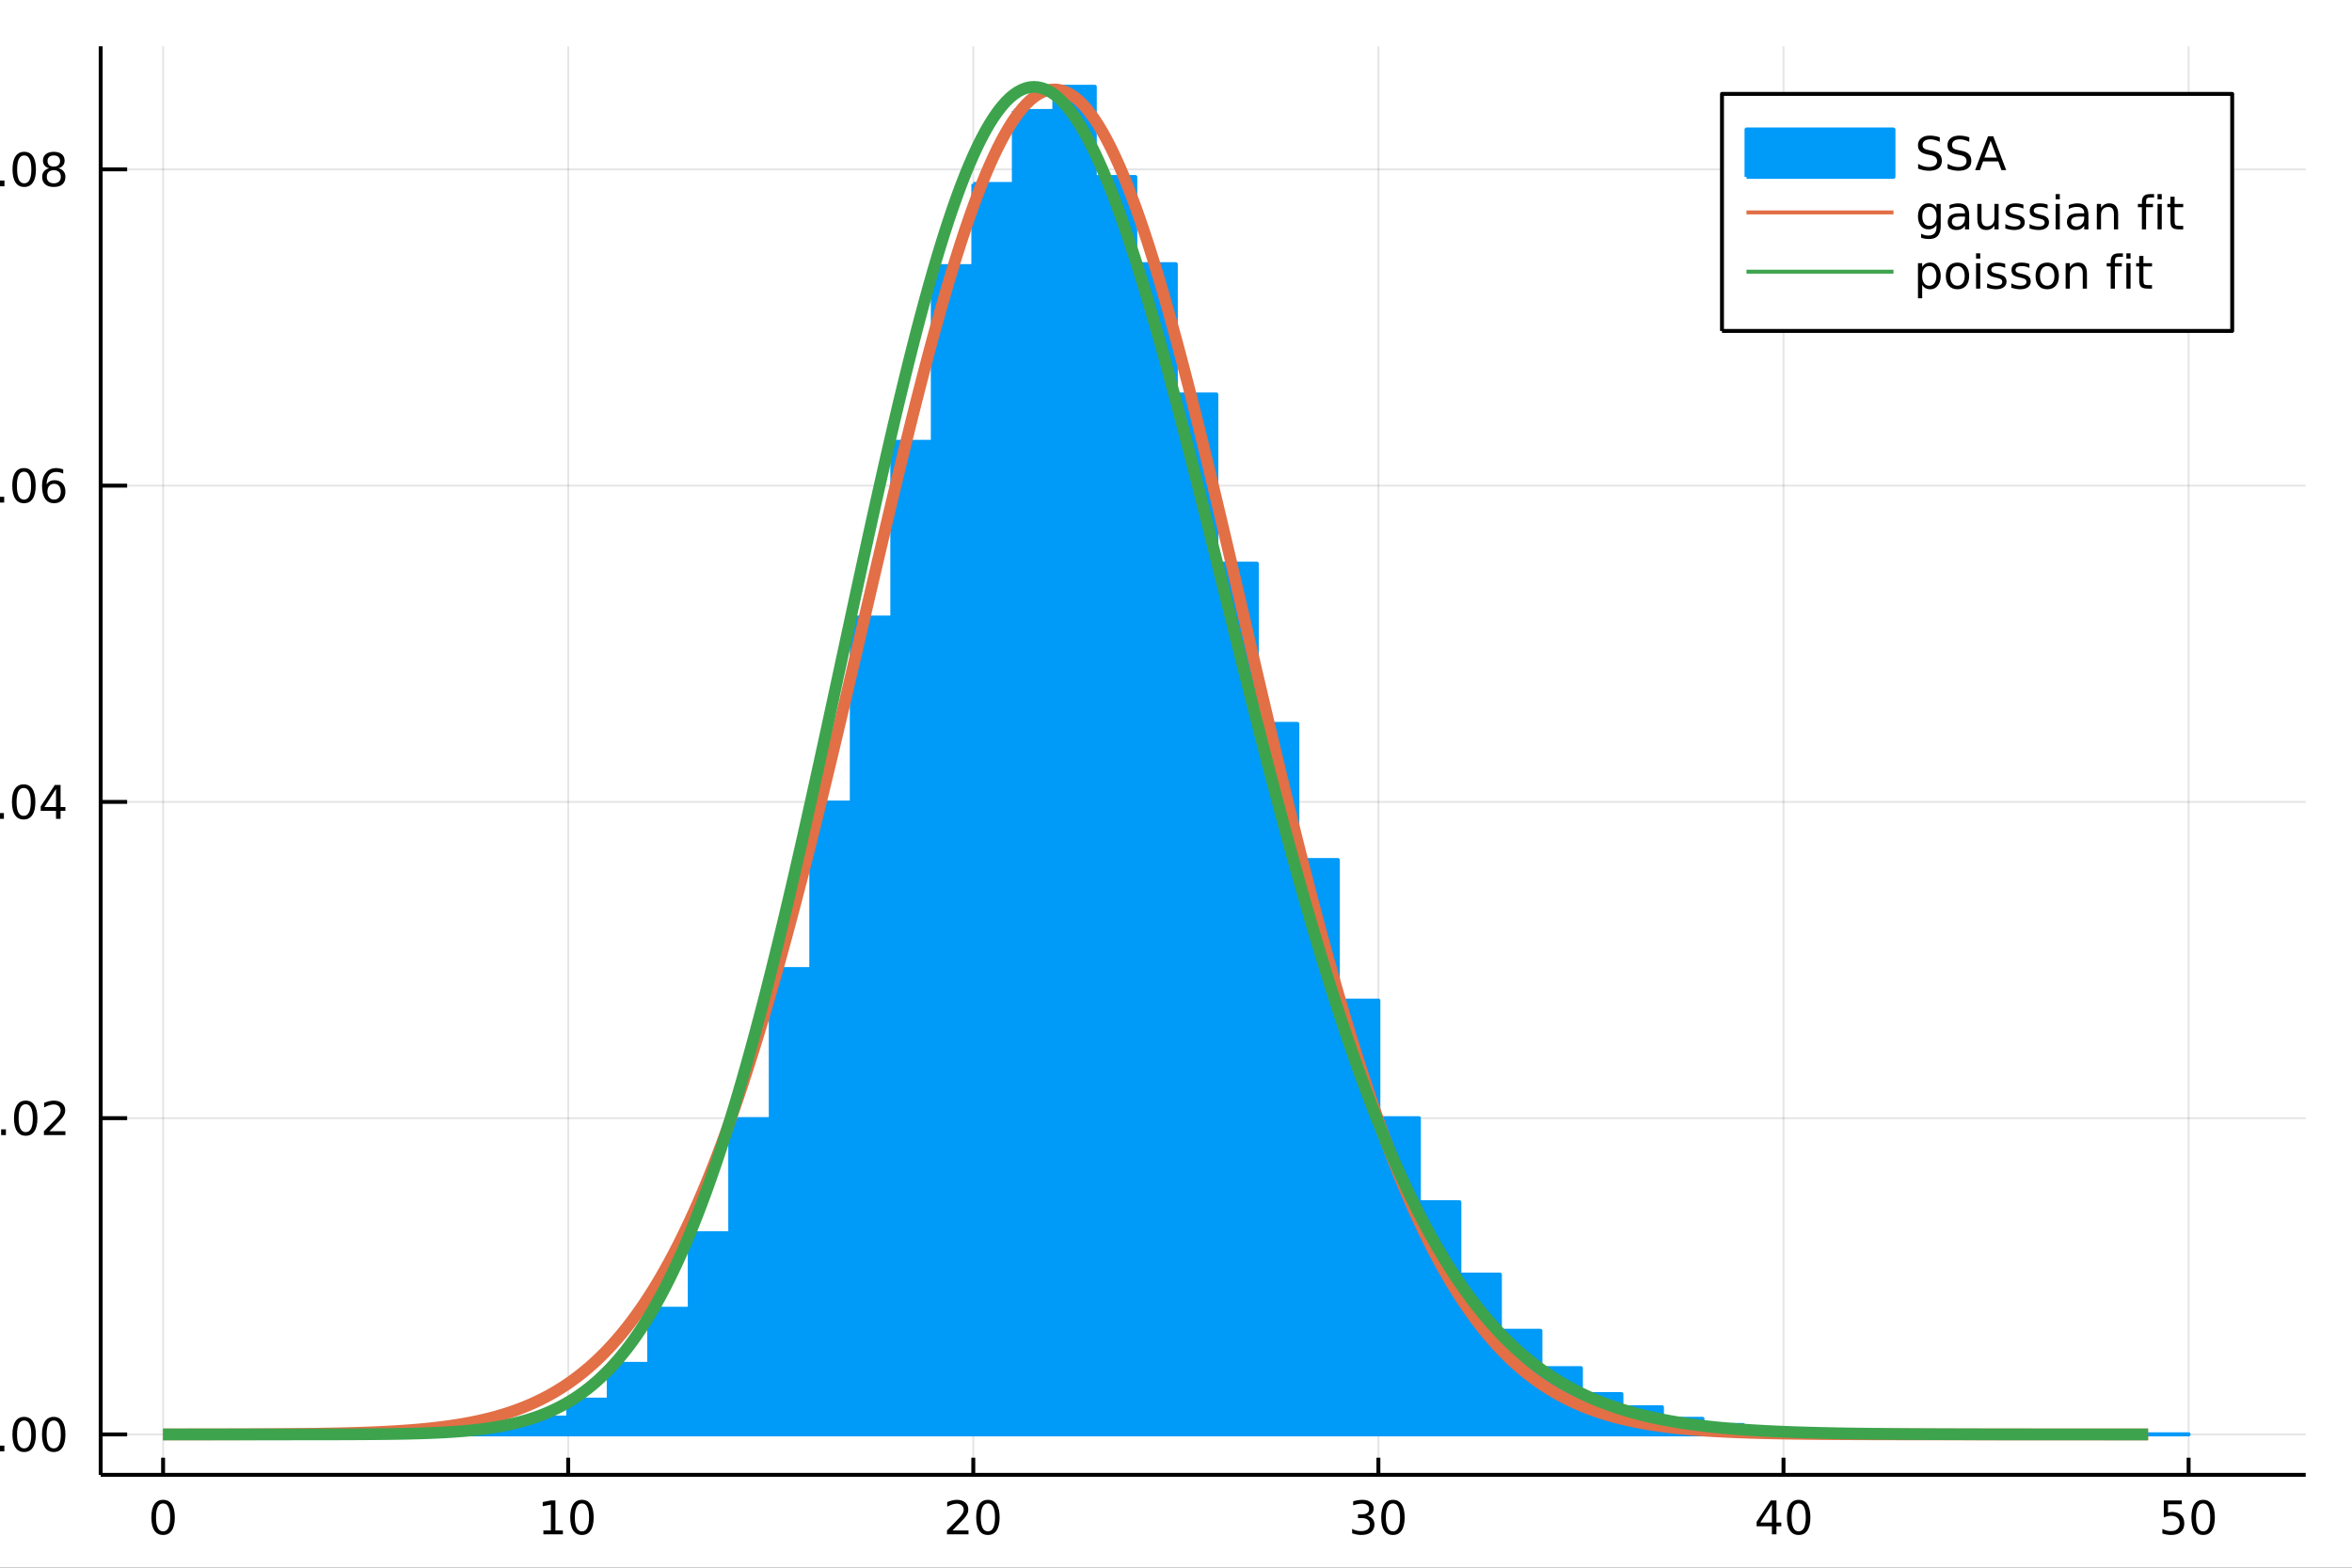 <?xml version="1.0" encoding="utf-8"?>
<svg xmlns="http://www.w3.org/2000/svg" xmlns:xlink="http://www.w3.org/1999/xlink" width="600" height="400" viewBox="0 0 2400 1600">
<rect x="0" y="0" width="2400" height="1600" fill="#333333" stroke="none"/>
<defs>
  <clipPath id="clip120">
    <rect x="0" y="0" width="2400" height="1600"/>
  </clipPath>
</defs>
<path clip-path="url(#clip120)" d="
M0 1600 L2400 1600 L2400 0 L0 0  Z
  " fill="#ffffff" fill-rule="evenodd" fill-opacity="1"/>
<defs>
  <clipPath id="clip121">
    <rect x="480" y="0" width="1681" height="1600"/>
  </clipPath>
</defs>
<path clip-path="url(#clip120)" d="
M102.74 1505.26 L2352.76 1505.26 L2352.76 47.244 L102.74 47.244  Z
  " fill="#ffffff" fill-rule="evenodd" fill-opacity="1"/>
<defs>
  <clipPath id="clip122">
    <rect x="102" y="47" width="2251" height="1459"/>
  </clipPath>
</defs>
<polyline clip-path="url(#clip122)" style="stroke:#000000; stroke-linecap:butt; stroke-linejoin:round; stroke-width:2; stroke-opacity:0.1; fill:none" points="
  166.42,1505.26 166.42,47.244 
  "/>
<polyline clip-path="url(#clip122)" style="stroke:#000000; stroke-linecap:butt; stroke-linejoin:round; stroke-width:2; stroke-opacity:0.1; fill:none" points="
  579.79,1505.26 579.79,47.244 
  "/>
<polyline clip-path="url(#clip122)" style="stroke:#000000; stroke-linecap:butt; stroke-linejoin:round; stroke-width:2; stroke-opacity:0.1; fill:none" points="
  993.16,1505.26 993.16,47.244 
  "/>
<polyline clip-path="url(#clip122)" style="stroke:#000000; stroke-linecap:butt; stroke-linejoin:round; stroke-width:2; stroke-opacity:0.1; fill:none" points="
  1406.53,1505.26 1406.53,47.244 
  "/>
<polyline clip-path="url(#clip122)" style="stroke:#000000; stroke-linecap:butt; stroke-linejoin:round; stroke-width:2; stroke-opacity:0.1; fill:none" points="
  1819.9,1505.26 1819.9,47.244 
  "/>
<polyline clip-path="url(#clip122)" style="stroke:#000000; stroke-linecap:butt; stroke-linejoin:round; stroke-width:2; stroke-opacity:0.1; fill:none" points="
  2233.27,1505.26 2233.27,47.244 
  "/>
<polyline clip-path="url(#clip120)" style="stroke:#000000; stroke-linecap:butt; stroke-linejoin:round; stroke-width:4; stroke-opacity:1; fill:none" points="
  102.74,1505.26 2352.76,1505.26 
  "/>
<polyline clip-path="url(#clip120)" style="stroke:#000000; stroke-linecap:butt; stroke-linejoin:round; stroke-width:4; stroke-opacity:1; fill:none" points="
  166.42,1505.26 166.42,1487.76 
  "/>
<polyline clip-path="url(#clip120)" style="stroke:#000000; stroke-linecap:butt; stroke-linejoin:round; stroke-width:4; stroke-opacity:1; fill:none" points="
  579.79,1505.26 579.79,1487.76 
  "/>
<polyline clip-path="url(#clip120)" style="stroke:#000000; stroke-linecap:butt; stroke-linejoin:round; stroke-width:4; stroke-opacity:1; fill:none" points="
  993.16,1505.26 993.16,1487.76 
  "/>
<polyline clip-path="url(#clip120)" style="stroke:#000000; stroke-linecap:butt; stroke-linejoin:round; stroke-width:4; stroke-opacity:1; fill:none" points="
  1406.53,1505.26 1406.53,1487.76 
  "/>
<polyline clip-path="url(#clip120)" style="stroke:#000000; stroke-linecap:butt; stroke-linejoin:round; stroke-width:4; stroke-opacity:1; fill:none" points="
  1819.9,1505.26 1819.9,1487.76 
  "/>
<polyline clip-path="url(#clip120)" style="stroke:#000000; stroke-linecap:butt; stroke-linejoin:round; stroke-width:4; stroke-opacity:1; fill:none" points="
  2233.27,1505.26 2233.27,1487.76 
  "/>
<path clip-path="url(#clip120)" d="M166.42 1534.45 Q162.809 1534.45 160.98 1538.02 Q159.175 1541.56 159.175 1548.69 Q159.175 1555.79 160.98 1559.36 Q162.809 1562.9 166.42 1562.9 Q170.054 1562.9 171.86 1559.36 Q173.688 1555.79 173.688 1548.69 Q173.688 1541.56 171.86 1538.02 Q170.054 1534.45 166.42 1534.45 M166.42 1530.75 Q172.23 1530.75 175.286 1535.35 Q178.364 1539.94 178.364 1548.69 Q178.364 1557.41 175.286 1562.02 Q172.23 1566.6 166.42 1566.6 Q160.61 1566.6 157.531 1562.02 Q154.475 1557.41 154.475 1548.69 Q154.475 1539.94 157.531 1535.35 Q160.61 1530.75 166.42 1530.75 Z" fill="#000000" fill-rule="evenodd" fill-opacity="1" /><path clip-path="url(#clip120)" d="M554.478 1562 L562.117 1562 L562.117 1535.63 L553.806 1537.3 L553.806 1533.04 L562.07 1531.37 L566.746 1531.37 L566.746 1562 L574.385 1562 L574.385 1565.93 L554.478 1565.93 L554.478 1562 Z" fill="#000000" fill-rule="evenodd" fill-opacity="1" /><path clip-path="url(#clip120)" d="M593.829 1534.45 Q590.218 1534.45 588.39 1538.02 Q586.584 1541.56 586.584 1548.69 Q586.584 1555.79 588.39 1559.36 Q590.218 1562.9 593.829 1562.9 Q597.464 1562.9 599.269 1559.36 Q601.098 1555.79 601.098 1548.69 Q601.098 1541.56 599.269 1538.02 Q597.464 1534.45 593.829 1534.45 M593.829 1530.75 Q599.64 1530.75 602.695 1535.35 Q605.774 1539.94 605.774 1548.69 Q605.774 1557.41 602.695 1562.02 Q599.64 1566.6 593.829 1566.6 Q588.019 1566.6 584.941 1562.02 Q581.885 1557.41 581.885 1548.69 Q581.885 1539.94 584.941 1535.35 Q588.019 1530.75 593.829 1530.75 Z" fill="#000000" fill-rule="evenodd" fill-opacity="1" /><path clip-path="url(#clip120)" d="M971.934 1562 L988.253 1562 L988.253 1565.93 L966.309 1565.93 L966.309 1562 Q968.971 1559.24 973.554 1554.61 Q978.16 1549.96 979.341 1548.62 Q981.586 1546.09 982.466 1544.36 Q983.369 1542.6 983.369 1540.91 Q983.369 1538.15 981.424 1536.42 Q979.503 1534.68 976.401 1534.68 Q974.202 1534.68 971.748 1535.45 Q969.318 1536.21 966.54 1537.76 L966.54 1533.04 Q969.364 1531.9 971.818 1531.33 Q974.272 1530.75 976.309 1530.75 Q981.679 1530.75 984.873 1533.43 Q988.068 1536.12 988.068 1540.61 Q988.068 1542.74 987.258 1544.66 Q986.471 1546.56 984.364 1549.15 Q983.785 1549.82 980.684 1553.04 Q977.582 1556.23 971.934 1562 Z" fill="#000000" fill-rule="evenodd" fill-opacity="1" /><path clip-path="url(#clip120)" d="M1008.07 1534.45 Q1004.46 1534.45 1002.63 1538.02 Q1000.82 1541.56 1000.82 1548.69 Q1000.82 1555.79 1002.63 1559.36 Q1004.46 1562.9 1008.07 1562.9 Q1011.7 1562.9 1013.51 1559.36 Q1015.34 1555.79 1015.34 1548.69 Q1015.34 1541.56 1013.51 1538.02 Q1011.7 1534.45 1008.07 1534.45 M1008.07 1530.75 Q1013.88 1530.75 1016.93 1535.35 Q1020.01 1539.94 1020.01 1548.69 Q1020.01 1557.41 1016.93 1562.02 Q1013.88 1566.6 1008.07 1566.6 Q1002.26 1566.6 999.179 1562.02 Q996.123 1557.41 996.123 1548.69 Q996.123 1539.94 999.179 1535.35 Q1002.26 1530.75 1008.07 1530.75 Z" fill="#000000" fill-rule="evenodd" fill-opacity="1" /><path clip-path="url(#clip120)" d="M1395.37 1547.3 Q1398.73 1548.02 1400.6 1550.28 Q1402.5 1552.55 1402.5 1555.89 Q1402.5 1561 1398.98 1563.8 Q1395.47 1566.6 1388.98 1566.6 Q1386.81 1566.6 1384.49 1566.16 Q1382.2 1565.75 1379.75 1564.89 L1379.75 1560.38 Q1381.69 1561.51 1384.01 1562.09 Q1386.32 1562.67 1388.85 1562.67 Q1393.24 1562.67 1395.54 1560.93 Q1397.85 1559.2 1397.85 1555.89 Q1397.85 1552.83 1395.7 1551.12 Q1393.57 1549.38 1389.75 1549.38 L1385.72 1549.38 L1385.72 1545.54 L1389.93 1545.54 Q1393.38 1545.54 1395.21 1544.17 Q1397.04 1542.78 1397.04 1540.19 Q1397.04 1537.53 1395.14 1536.12 Q1393.27 1534.68 1389.75 1534.68 Q1387.83 1534.68 1385.63 1535.1 Q1383.43 1535.52 1380.79 1536.39 L1380.79 1532.23 Q1383.45 1531.49 1385.77 1531.12 Q1388.1 1530.75 1390.17 1530.75 Q1395.49 1530.75 1398.59 1533.18 Q1401.69 1535.58 1401.69 1539.71 Q1401.69 1542.58 1400.05 1544.57 Q1398.41 1546.53 1395.37 1547.3 Z" fill="#000000" fill-rule="evenodd" fill-opacity="1" /><path clip-path="url(#clip120)" d="M1421.37 1534.45 Q1417.76 1534.45 1415.93 1538.02 Q1414.12 1541.56 1414.12 1548.69 Q1414.12 1555.79 1415.93 1559.36 Q1417.76 1562.9 1421.37 1562.9 Q1425 1562.9 1426.81 1559.36 Q1428.64 1555.79 1428.64 1548.69 Q1428.64 1541.56 1426.81 1538.02 Q1425 1534.45 1421.37 1534.45 M1421.37 1530.75 Q1427.18 1530.75 1430.23 1535.35 Q1433.31 1539.94 1433.31 1548.69 Q1433.31 1557.41 1430.23 1562.02 Q1427.18 1566.6 1421.37 1566.6 Q1415.56 1566.6 1412.48 1562.02 Q1409.42 1557.41 1409.42 1548.69 Q1409.42 1539.94 1412.48 1535.35 Q1415.56 1530.75 1421.37 1530.75 Z" fill="#000000" fill-rule="evenodd" fill-opacity="1" /><path clip-path="url(#clip120)" d="M1808.07 1535.45 L1796.27 1553.89 L1808.07 1553.89 L1808.07 1535.45 M1806.85 1531.37 L1812.73 1531.37 L1812.73 1553.89 L1817.66 1553.89 L1817.66 1557.78 L1812.73 1557.78 L1812.73 1565.93 L1808.07 1565.93 L1808.07 1557.78 L1792.47 1557.78 L1792.47 1553.27 L1806.85 1531.37 Z" fill="#000000" fill-rule="evenodd" fill-opacity="1" /><path clip-path="url(#clip120)" d="M1835.39 1534.45 Q1831.78 1534.45 1829.95 1538.02 Q1828.14 1541.56 1828.14 1548.69 Q1828.14 1555.79 1829.95 1559.36 Q1831.78 1562.9 1835.39 1562.9 Q1839.02 1562.9 1840.83 1559.36 Q1842.66 1555.79 1842.66 1548.69 Q1842.66 1541.56 1840.83 1538.02 Q1839.02 1534.45 1835.39 1534.45 M1835.39 1530.75 Q1841.2 1530.75 1844.25 1535.35 Q1847.33 1539.94 1847.33 1548.69 Q1847.33 1557.41 1844.25 1562.02 Q1841.2 1566.6 1835.39 1566.6 Q1829.58 1566.6 1826.5 1562.02 Q1823.44 1557.41 1823.44 1548.69 Q1823.44 1539.94 1826.5 1535.35 Q1829.58 1530.75 1835.39 1530.75 Z" fill="#000000" fill-rule="evenodd" fill-opacity="1" /><path clip-path="url(#clip120)" d="M2207.97 1531.37 L2226.33 1531.37 L2226.33 1535.31 L2212.25 1535.31 L2212.25 1543.78 Q2213.27 1543.43 2214.29 1543.27 Q2215.31 1543.08 2216.33 1543.08 Q2222.11 1543.08 2225.49 1546.26 Q2228.87 1549.43 2228.87 1554.84 Q2228.87 1560.42 2225.4 1563.52 Q2221.93 1566.6 2215.61 1566.6 Q2213.43 1566.6 2211.16 1566.23 Q2208.92 1565.86 2206.51 1565.12 L2206.51 1560.42 Q2208.6 1561.56 2210.82 1562.11 Q2213.04 1562.67 2215.52 1562.67 Q2219.52 1562.67 2221.86 1560.56 Q2224.2 1558.46 2224.2 1554.84 Q2224.2 1551.23 2221.86 1549.13 Q2219.52 1547.02 2215.52 1547.02 Q2213.64 1547.02 2211.77 1547.44 Q2209.91 1547.85 2207.97 1548.73 L2207.97 1531.37 Z" fill="#000000" fill-rule="evenodd" fill-opacity="1" /><path clip-path="url(#clip120)" d="M2248.09 1534.45 Q2244.47 1534.45 2242.65 1538.02 Q2240.84 1541.56 2240.84 1548.69 Q2240.84 1555.79 2242.65 1559.36 Q2244.47 1562.9 2248.09 1562.9 Q2251.72 1562.9 2253.53 1559.36 Q2255.35 1555.79 2255.35 1548.69 Q2255.35 1541.56 2253.53 1538.02 Q2251.72 1534.45 2248.09 1534.45 M2248.09 1530.75 Q2253.9 1530.75 2256.95 1535.35 Q2260.03 1539.94 2260.03 1548.69 Q2260.03 1557.41 2256.95 1562.02 Q2253.9 1566.6 2248.09 1566.6 Q2242.28 1566.6 2239.2 1562.02 Q2236.14 1557.41 2236.14 1548.69 Q2236.14 1539.94 2239.2 1535.35 Q2242.28 1530.75 2248.09 1530.75 Z" fill="#000000" fill-rule="evenodd" fill-opacity="1" /><path clip-path="url(#clip120)" d="M1238.19 1619.95 Q1237.2 1619.38 1236.02 1619.12 Q1234.88 1618.84 1233.48 1618.84 Q1228.51 1618.84 1225.84 1622.08 Q1223.2 1625.3 1223.2 1631.35 L1223.2 1650.12 L1217.31 1650.12 L1217.31 1614.48 L1223.2 1614.48 L1223.2 1620.01 Q1225.04 1616.77 1228 1615.21 Q1230.96 1613.62 1235.2 1613.62 Q1235.8 1613.62 1236.53 1613.71 Q1237.26 1613.78 1238.16 1613.93 L1238.19 1619.95 Z" fill="#000000" fill-rule="evenodd" fill-opacity="1" /><polyline clip-path="url(#clip122)" style="stroke:#000000; stroke-linecap:butt; stroke-linejoin:round; stroke-width:2; stroke-opacity:0.1; fill:none" points="
  102.74,1464 2352.76,1464 
  "/>
<polyline clip-path="url(#clip122)" style="stroke:#000000; stroke-linecap:butt; stroke-linejoin:round; stroke-width:2; stroke-opacity:0.1; fill:none" points="
  102.74,1141.21 2352.76,1141.21 
  "/>
<polyline clip-path="url(#clip122)" style="stroke:#000000; stroke-linecap:butt; stroke-linejoin:round; stroke-width:2; stroke-opacity:0.1; fill:none" points="
  102.74,818.425 2352.76,818.425 
  "/>
<polyline clip-path="url(#clip122)" style="stroke:#000000; stroke-linecap:butt; stroke-linejoin:round; stroke-width:2; stroke-opacity:0.1; fill:none" points="
  102.74,495.639 2352.76,495.639 
  "/>
<polyline clip-path="url(#clip122)" style="stroke:#000000; stroke-linecap:butt; stroke-linejoin:round; stroke-width:2; stroke-opacity:0.1; fill:none" points="
  102.74,172.854 2352.76,172.854 
  "/>
<polyline clip-path="url(#clip120)" style="stroke:#000000; stroke-linecap:butt; stroke-linejoin:round; stroke-width:4; stroke-opacity:1; fill:none" points="
  102.74,1505.26 102.74,47.244 
  "/>
<polyline clip-path="url(#clip120)" style="stroke:#000000; stroke-linecap:butt; stroke-linejoin:round; stroke-width:4; stroke-opacity:1; fill:none" points="
  102.74,1464 129.74,1464 
  "/>
<polyline clip-path="url(#clip120)" style="stroke:#000000; stroke-linecap:butt; stroke-linejoin:round; stroke-width:4; stroke-opacity:1; fill:none" points="
  102.74,1141.21 129.74,1141.21 
  "/>
<polyline clip-path="url(#clip120)" style="stroke:#000000; stroke-linecap:butt; stroke-linejoin:round; stroke-width:4; stroke-opacity:1; fill:none" points="
  102.74,818.425 129.74,818.425 
  "/>
<polyline clip-path="url(#clip120)" style="stroke:#000000; stroke-linecap:butt; stroke-linejoin:round; stroke-width:4; stroke-opacity:1; fill:none" points="
  102.74,495.639 129.74,495.639 
  "/>
<polyline clip-path="url(#clip120)" style="stroke:#000000; stroke-linecap:butt; stroke-linejoin:round; stroke-width:4; stroke-opacity:1; fill:none" points="
  102.74,172.854 129.74,172.854 
  "/>
<path clip-path="url(#clip120)" d="M-20.597 1449.79 Q-24.208 1449.79 -26.037 1453.36 Q-27.843 1456.9 -27.843 1464.03 Q-27.843 1471.14 -26.037 1474.7 Q-24.208 1478.24 -20.597 1478.24 Q-16.963 1478.24 -15.158 1474.7 Q-13.329 1471.14 -13.329 1464.03 Q-13.329 1456.9 -15.158 1453.36 Q-16.963 1449.79 -20.597 1449.79 M-20.597 1446.09 Q-14.787 1446.09 -11.732 1450.7 Q-8.653 1455.28 -8.653 1464.03 Q-8.653 1472.76 -11.732 1477.36 Q-14.787 1481.95 -20.597 1481.95 Q-26.407 1481.95 -29.486 1477.36 Q-32.542 1472.76 -32.542 1464.03 Q-32.542 1455.28 -29.486 1450.7 Q-26.407 1446.09 -20.597 1446.09 Z" fill="#000000" fill-rule="evenodd" fill-opacity="1" /><path clip-path="url(#clip120)" d="M-0.435 1475.4 L4.449 1475.4 L4.449 1481.28 L-0.435 1481.28 L-0.435 1475.4 Z" fill="#000000" fill-rule="evenodd" fill-opacity="1" /><path clip-path="url(#clip120)" d="M24.634 1449.79 Q21.023 1449.79 19.194 1453.36 Q17.389 1456.9 17.389 1464.03 Q17.389 1471.14 19.194 1474.7 Q21.023 1478.24 24.634 1478.24 Q28.268 1478.24 30.074 1474.7 Q31.902 1471.14 31.902 1464.03 Q31.902 1456.9 30.074 1453.36 Q28.268 1449.79 24.634 1449.79 M24.634 1446.09 Q30.444 1446.09 33.5 1450.7 Q36.578 1455.28 36.578 1464.03 Q36.578 1472.76 33.5 1477.36 Q30.444 1481.95 24.634 1481.95 Q18.824 1481.95 15.745 1477.36 Q12.69 1472.76 12.69 1464.03 Q12.69 1455.28 15.745 1450.7 Q18.824 1446.09 24.634 1446.09 Z" fill="#000000" fill-rule="evenodd" fill-opacity="1" /><path clip-path="url(#clip120)" d="M54.796 1449.79 Q51.185 1449.79 49.356 1453.36 Q47.55 1456.9 47.55 1464.03 Q47.55 1471.14 49.356 1474.7 Q51.185 1478.24 54.796 1478.24 Q58.43 1478.24 60.236 1474.7 Q62.064 1471.14 62.064 1464.03 Q62.064 1456.9 60.236 1453.36 Q58.43 1449.79 54.796 1449.79 M54.796 1446.09 Q60.606 1446.09 63.661 1450.7 Q66.74 1455.28 66.74 1464.03 Q66.74 1472.76 63.661 1477.36 Q60.606 1481.95 54.796 1481.95 Q48.986 1481.95 45.907 1477.36 Q42.851 1472.76 42.851 1464.03 Q42.851 1455.28 45.907 1450.7 Q48.986 1446.09 54.796 1446.09 Z" fill="#000000" fill-rule="evenodd" fill-opacity="1" /><path clip-path="url(#clip120)" d="M-19 1127.01 Q-22.611 1127.01 -24.44 1130.57 Q-26.245 1134.12 -26.245 1141.24 Q-26.245 1148.35 -24.44 1151.92 Q-22.611 1155.46 -19 1155.46 Q-15.366 1155.46 -13.56 1151.92 Q-11.732 1148.35 -11.732 1141.24 Q-11.732 1134.12 -13.56 1130.57 Q-15.366 1127.01 -19 1127.01 M-19 1123.3 Q-13.19 1123.3 -10.134 1127.91 Q-7.056 1132.49 -7.056 1141.24 Q-7.056 1149.97 -10.134 1154.58 Q-13.19 1159.16 -19 1159.16 Q-24.81 1159.16 -27.889 1154.58 Q-30.945 1149.97 -30.945 1141.24 Q-30.945 1132.49 -27.889 1127.91 Q-24.81 1123.3 -19 1123.3 Z" fill="#000000" fill-rule="evenodd" fill-opacity="1" /><path clip-path="url(#clip120)" d="M1.162 1152.61 L6.046 1152.61 L6.046 1158.49 L1.162 1158.49 L1.162 1152.61 Z" fill="#000000" fill-rule="evenodd" fill-opacity="1" /><path clip-path="url(#clip120)" d="M26.231 1127.01 Q22.62 1127.01 20.791 1130.57 Q18.986 1134.12 18.986 1141.24 Q18.986 1148.35 20.791 1151.92 Q22.62 1155.46 26.231 1155.46 Q29.865 1155.46 31.671 1151.92 Q33.5 1148.35 33.5 1141.24 Q33.5 1134.12 31.671 1130.57 Q29.865 1127.01 26.231 1127.01 M26.231 1123.3 Q32.041 1123.3 35.097 1127.91 Q38.175 1132.49 38.175 1141.24 Q38.175 1149.97 35.097 1154.58 Q32.041 1159.16 26.231 1159.16 Q20.421 1159.16 17.342 1154.58 Q14.287 1149.97 14.287 1141.24 Q14.287 1132.49 17.342 1127.91 Q20.421 1123.3 26.231 1123.3 Z" fill="#000000" fill-rule="evenodd" fill-opacity="1" /><path clip-path="url(#clip120)" d="M50.421 1154.55 L66.74 1154.55 L66.74 1158.49 L44.796 1158.49 L44.796 1154.55 Q47.458 1151.8 52.041 1147.17 Q56.648 1142.52 57.828 1141.18 Q60.074 1138.65 60.953 1136.92 Q61.856 1135.16 61.856 1133.47 Q61.856 1130.71 59.911 1128.98 Q57.99 1127.24 54.888 1127.24 Q52.689 1127.24 50.236 1128 Q47.805 1128.77 45.027 1130.32 L45.027 1125.6 Q47.851 1124.46 50.305 1123.88 Q52.759 1123.3 54.796 1123.3 Q60.166 1123.3 63.361 1125.99 Q66.555 1128.68 66.555 1133.17 Q66.555 1135.3 65.745 1137.22 Q64.958 1139.11 62.851 1141.71 Q62.273 1142.38 59.171 1145.6 Q56.069 1148.79 50.421 1154.55 Z" fill="#000000" fill-rule="evenodd" fill-opacity="1" /><path clip-path="url(#clip120)" d="M-21.083 804.223 Q-24.695 804.223 -26.523 807.788 Q-28.329 811.33 -28.329 818.459 Q-28.329 825.566 -26.523 829.13 Q-24.695 832.672 -21.083 832.672 Q-17.449 832.672 -15.644 829.13 Q-13.815 825.566 -13.815 818.459 Q-13.815 811.33 -15.644 807.788 Q-17.449 804.223 -21.083 804.223 M-21.083 800.52 Q-15.273 800.52 -12.218 805.126 Q-9.139 809.709 -9.139 818.459 Q-9.139 827.186 -12.218 831.792 Q-15.273 836.376 -21.083 836.376 Q-26.894 836.376 -29.972 831.792 Q-33.028 827.186 -33.028 818.459 Q-33.028 809.709 -29.972 805.126 Q-26.894 800.52 -21.083 800.52 Z" fill="#000000" fill-rule="evenodd" fill-opacity="1" /><path clip-path="url(#clip120)" d="M-0.922 829.825 L3.963 829.825 L3.963 835.705 L-0.922 835.705 L-0.922 829.825 Z" fill="#000000" fill-rule="evenodd" fill-opacity="1" /><path clip-path="url(#clip120)" d="M24.148 804.223 Q20.537 804.223 18.708 807.788 Q16.902 811.33 16.902 818.459 Q16.902 825.566 18.708 829.13 Q20.537 832.672 24.148 832.672 Q27.782 832.672 29.588 829.13 Q31.416 825.566 31.416 818.459 Q31.416 811.33 29.588 807.788 Q27.782 804.223 24.148 804.223 M24.148 800.52 Q29.958 800.52 33.014 805.126 Q36.092 809.709 36.092 818.459 Q36.092 827.186 33.014 831.792 Q29.958 836.376 24.148 836.376 Q18.338 836.376 15.259 831.792 Q12.203 827.186 12.203 818.459 Q12.203 809.709 15.259 805.126 Q18.338 800.52 24.148 800.52 Z" fill="#000000" fill-rule="evenodd" fill-opacity="1" /><path clip-path="url(#clip120)" d="M57.157 805.219 L45.351 823.668 L57.157 823.668 L57.157 805.219 M55.93 801.145 L61.81 801.145 L61.81 823.668 L66.74 823.668 L66.74 827.556 L61.81 827.556 L61.81 835.705 L57.157 835.705 L57.157 827.556 L41.555 827.556 L41.555 823.043 L55.93 801.145 Z" fill="#000000" fill-rule="evenodd" fill-opacity="1" /><path clip-path="url(#clip120)" d="M-20.759 481.438 Q-24.37 481.438 -26.199 485.003 Q-28.005 488.544 -28.005 495.674 Q-28.005 502.78 -26.199 506.345 Q-24.37 509.887 -20.759 509.887 Q-17.125 509.887 -15.32 506.345 Q-13.491 502.78 -13.491 495.674 Q-13.491 488.544 -15.32 485.003 Q-17.125 481.438 -20.759 481.438 M-20.759 477.734 Q-14.949 477.734 -11.894 482.341 Q-8.815 486.924 -8.815 495.674 Q-8.815 504.401 -11.894 509.007 Q-14.949 513.59 -20.759 513.59 Q-26.57 513.59 -29.648 509.007 Q-32.704 504.401 -32.704 495.674 Q-32.704 486.924 -29.648 482.341 Q-26.57 477.734 -20.759 477.734 Z" fill="#000000" fill-rule="evenodd" fill-opacity="1" /><path clip-path="url(#clip120)" d="M-0.597 507.04 L4.287 507.04 L4.287 512.919 L-0.597 512.919 L-0.597 507.04 Z" fill="#000000" fill-rule="evenodd" fill-opacity="1" /><path clip-path="url(#clip120)" d="M24.472 481.438 Q20.861 481.438 19.032 485.003 Q17.227 488.544 17.227 495.674 Q17.227 502.78 19.032 506.345 Q20.861 509.887 24.472 509.887 Q28.106 509.887 29.912 506.345 Q31.74 502.78 31.74 495.674 Q31.74 488.544 29.912 485.003 Q28.106 481.438 24.472 481.438 M24.472 477.734 Q30.282 477.734 33.338 482.341 Q36.416 486.924 36.416 495.674 Q36.416 504.401 33.338 509.007 Q30.282 513.59 24.472 513.59 Q18.662 513.59 15.583 509.007 Q12.527 504.401 12.527 495.674 Q12.527 486.924 15.583 482.341 Q18.662 477.734 24.472 477.734 Z" fill="#000000" fill-rule="evenodd" fill-opacity="1" /><path clip-path="url(#clip120)" d="M55.212 493.776 Q52.064 493.776 50.212 495.928 Q48.384 498.081 48.384 501.831 Q48.384 505.558 50.212 507.734 Q52.064 509.887 55.212 509.887 Q58.361 509.887 60.189 507.734 Q62.041 505.558 62.041 501.831 Q62.041 498.081 60.189 495.928 Q58.361 493.776 55.212 493.776 M64.495 479.123 L64.495 483.382 Q62.736 482.549 60.93 482.109 Q59.148 481.669 57.388 481.669 Q52.759 481.669 50.305 484.794 Q47.874 487.919 47.527 494.239 Q48.893 492.225 50.953 491.16 Q53.013 490.072 55.49 490.072 Q60.699 490.072 63.708 493.243 Q66.74 496.391 66.74 501.831 Q66.74 507.155 63.592 510.373 Q60.444 513.59 55.212 513.59 Q49.217 513.59 46.046 509.007 Q42.874 504.401 42.874 495.674 Q42.874 487.479 46.763 482.618 Q50.652 477.734 57.203 477.734 Q58.962 477.734 60.745 478.081 Q62.55 478.429 64.495 479.123 Z" fill="#000000" fill-rule="evenodd" fill-opacity="1" /><path clip-path="url(#clip120)" d="M-20.505 158.652 Q-24.116 158.652 -25.945 162.217 Q-27.75 165.759 -27.75 172.888 Q-27.75 179.995 -25.945 183.56 Q-24.116 187.101 -20.505 187.101 Q-16.87 187.101 -15.065 183.56 Q-13.236 179.995 -13.236 172.888 Q-13.236 165.759 -15.065 162.217 Q-16.87 158.652 -20.505 158.652 M-20.505 154.949 Q-14.695 154.949 -11.639 159.555 Q-8.56 164.139 -8.56 172.888 Q-8.56 181.615 -11.639 186.222 Q-14.695 190.805 -20.505 190.805 Q-26.315 190.805 -29.394 186.222 Q-32.449 181.615 -32.449 172.888 Q-32.449 164.139 -29.394 159.555 Q-26.315 154.949 -20.505 154.949 Z" fill="#000000" fill-rule="evenodd" fill-opacity="1" /><path clip-path="url(#clip120)" d="M-0.343 184.254 L4.541 184.254 L4.541 190.134 L-0.343 190.134 L-0.343 184.254 Z" fill="#000000" fill-rule="evenodd" fill-opacity="1" /><path clip-path="url(#clip120)" d="M24.727 158.652 Q21.115 158.652 19.287 162.217 Q17.481 165.759 17.481 172.888 Q17.481 179.995 19.287 183.56 Q21.115 187.101 24.727 187.101 Q28.361 187.101 30.166 183.56 Q31.995 179.995 31.995 172.888 Q31.995 165.759 30.166 162.217 Q28.361 158.652 24.727 158.652 M24.727 154.949 Q30.537 154.949 33.592 159.555 Q36.671 164.139 36.671 172.888 Q36.671 181.615 33.592 186.222 Q30.537 190.805 24.727 190.805 Q18.916 190.805 15.838 186.222 Q12.782 181.615 12.782 172.888 Q12.782 164.139 15.838 159.555 Q18.916 154.949 24.727 154.949 Z" fill="#000000" fill-rule="evenodd" fill-opacity="1" /><path clip-path="url(#clip120)" d="M54.888 173.722 Q51.555 173.722 49.634 175.504 Q47.736 177.287 47.736 180.412 Q47.736 183.537 49.634 185.319 Q51.555 187.101 54.888 187.101 Q58.222 187.101 60.143 185.319 Q62.064 183.513 62.064 180.412 Q62.064 177.287 60.143 175.504 Q58.245 173.722 54.888 173.722 M50.212 171.731 Q47.203 170.99 45.513 168.93 Q43.847 166.87 43.847 163.907 Q43.847 159.764 46.787 157.356 Q49.749 154.949 54.888 154.949 Q60.05 154.949 62.99 157.356 Q65.93 159.764 65.93 163.907 Q65.93 166.87 64.24 168.93 Q62.574 170.99 59.587 171.731 Q62.967 172.518 64.842 174.81 Q66.74 177.101 66.74 180.412 Q66.74 185.435 63.661 188.12 Q60.606 190.805 54.888 190.805 Q49.171 190.805 46.092 188.12 Q43.037 185.435 43.037 180.412 Q43.037 177.101 44.935 174.81 Q46.833 172.518 50.212 171.731 M48.499 164.347 Q48.499 167.032 50.166 168.537 Q51.856 170.041 54.888 170.041 Q57.898 170.041 59.587 168.537 Q61.3 167.032 61.3 164.347 Q61.3 161.662 59.587 160.157 Q57.898 158.652 54.888 158.652 Q51.856 158.652 50.166 160.157 Q48.499 161.662 48.499 164.347 Z" fill="#000000" fill-rule="evenodd" fill-opacity="1" /><path clip-path="url(#clip120)" d="M-125.52 822.308 L-107.664 822.308 L-107.664 814.223 Q-107.664 809.736 -109.988 807.285 Q-112.311 804.834 -116.608 804.834 Q-120.873 804.834 -123.197 807.285 Q-125.52 809.736 -125.52 814.223 L-125.52 822.308 M-130.804 828.737 L-130.804 814.223 Q-130.804 806.234 -127.175 802.16 Q-123.579 798.055 -116.608 798.055 Q-109.574 798.055 -105.978 802.16 Q-102.381 806.234 -102.381 814.223 L-102.381 822.308 L-83.284 822.308 L-83.284 828.737 L-130.804 828.737 Z" fill="#000000" fill-rule="evenodd" fill-opacity="1" /><path clip-path="url(#clip120)" d="M-132.745 775.615 Q-125.425 779.88 -118.263 781.949 Q-111.102 784.018 -103.75 784.018 Q-96.397 784.018 -89.172 781.949 Q-81.979 779.849 -74.69 775.615 L-74.69 780.708 Q-82.17 785.482 -89.395 787.869 Q-96.62 790.225 -103.75 790.225 Q-110.847 790.225 -118.041 787.869 Q-125.234 785.514 -132.745 780.708 L-132.745 775.615 Z" fill="#000000" fill-rule="evenodd" fill-opacity="1" /><path clip-path="url(#clip120)" d="M-113.457 743.596 Q-114.03 744.583 -114.285 745.76 Q-114.571 746.906 -114.571 748.307 Q-114.571 753.272 -111.325 755.945 Q-108.11 758.587 -102.063 758.587 L-83.284 758.587 L-83.284 764.475 L-118.932 764.475 L-118.932 758.587 L-113.394 758.587 Q-116.64 756.741 -118.2 753.781 Q-119.791 750.821 -119.791 746.588 Q-119.791 745.983 -119.696 745.251 Q-119.632 744.519 -119.473 743.628 L-113.457 743.596 Z" fill="#000000" fill-rule="evenodd" fill-opacity="1" /><path clip-path="url(#clip120)" d="M-132.745 738.376 L-132.745 733.283 Q-125.234 728.509 -118.041 726.154 Q-110.847 723.767 -103.75 723.767 Q-96.62 723.767 -89.395 726.154 Q-82.17 728.509 -74.69 733.283 L-74.69 738.376 Q-81.979 734.143 -89.172 732.074 Q-96.397 729.973 -103.75 729.973 Q-111.102 729.973 -118.263 732.074 Q-125.425 734.143 -132.745 738.376 Z" fill="#000000" fill-rule="evenodd" fill-opacity="1" /><path clip-path="url(#clip122)" d="
M373.105 1463.83 L373.105 1464 L414.442 1464 L414.442 1463.83 L373.105 1463.83 L373.105 1463.83  Z
  " fill="#009af9" fill-rule="evenodd" fill-opacity="1"/>
<polyline clip-path="url(#clip122)" style="stroke:#009af9; stroke-linecap:butt; stroke-linejoin:round; stroke-width:4; stroke-opacity:1; fill:none" points="
  373.105,1463.83 373.105,1464 414.442,1464 414.442,1463.83 373.105,1463.83 
  "/>
<path clip-path="url(#clip122)" d="
M414.442 1463.35 L414.442 1464 L455.779 1464 L455.779 1463.35 L414.442 1463.35 L414.442 1463.35  Z
  " fill="#009af9" fill-rule="evenodd" fill-opacity="1"/>
<polyline clip-path="url(#clip122)" style="stroke:#009af9; stroke-linecap:butt; stroke-linejoin:round; stroke-width:4; stroke-opacity:1; fill:none" points="
  414.442,1463.35 414.442,1464 455.779,1464 455.779,1463.35 414.442,1463.35 
  "/>
<path clip-path="url(#clip122)" d="
M455.779 1459.96 L455.779 1464 L497.116 1464 L497.116 1459.96 L455.779 1459.96 L455.779 1459.96  Z
  " fill="#009af9" fill-rule="evenodd" fill-opacity="1"/>
<polyline clip-path="url(#clip122)" style="stroke:#009af9; stroke-linecap:butt; stroke-linejoin:round; stroke-width:4; stroke-opacity:1; fill:none" points="
  455.779,1459.96 455.779,1464 497.116,1464 497.116,1459.96 455.779,1459.96 
  "/>
<path clip-path="url(#clip122)" d="
M497.116 1456.89 L497.116 1464 L538.453 1464 L538.453 1456.89 L497.116 1456.89 L497.116 1456.89  Z
  " fill="#009af9" fill-rule="evenodd" fill-opacity="1"/>
<polyline clip-path="url(#clip122)" style="stroke:#009af9; stroke-linecap:butt; stroke-linejoin:round; stroke-width:4; stroke-opacity:1; fill:none" points="
  497.116,1456.89 497.116,1464 538.453,1464 538.453,1456.89 497.116,1456.89 
  "/>
<path clip-path="url(#clip122)" d="
M538.453 1446.71 L538.453 1464 L579.79 1464 L579.79 1446.71 L538.453 1446.71 L538.453 1446.71  Z
  " fill="#009af9" fill-rule="evenodd" fill-opacity="1"/>
<polyline clip-path="url(#clip122)" style="stroke:#009af9; stroke-linecap:butt; stroke-linejoin:round; stroke-width:4; stroke-opacity:1; fill:none" points="
  538.453,1446.71 538.453,1464 579.79,1464 579.79,1446.71 538.453,1446.71 
  "/>
<path clip-path="url(#clip122)" d="
M579.79 1428.45 L579.79 1464 L621.127 1464 L621.127 1428.45 L579.79 1428.45 L579.79 1428.45  Z
  " fill="#009af9" fill-rule="evenodd" fill-opacity="1"/>
<polyline clip-path="url(#clip122)" style="stroke:#009af9; stroke-linecap:butt; stroke-linejoin:round; stroke-width:4; stroke-opacity:1; fill:none" points="
  579.79,1428.45 579.79,1464 621.127,1464 621.127,1428.45 579.79,1428.45 
  "/>
<path clip-path="url(#clip122)" d="
M621.127 1391.94 L621.127 1464 L662.464 1464 L662.464 1391.94 L621.127 1391.94 L621.127 1391.94  Z
  " fill="#009af9" fill-rule="evenodd" fill-opacity="1"/>
<polyline clip-path="url(#clip122)" style="stroke:#009af9; stroke-linecap:butt; stroke-linejoin:round; stroke-width:4; stroke-opacity:1; fill:none" points="
  621.127,1391.94 621.127,1464 662.464,1464 662.464,1391.94 621.127,1391.94 
  "/>
<path clip-path="url(#clip122)" d="
M662.464 1335.72 L662.464 1464 L703.801 1464 L703.801 1335.72 L662.464 1335.72 L662.464 1335.72  Z
  " fill="#009af9" fill-rule="evenodd" fill-opacity="1"/>
<polyline clip-path="url(#clip122)" style="stroke:#009af9; stroke-linecap:butt; stroke-linejoin:round; stroke-width:4; stroke-opacity:1; fill:none" points="
  662.464,1335.72 662.464,1464 703.801,1464 703.801,1335.72 662.464,1335.72 
  "/>
<path clip-path="url(#clip122)" d="
M703.801 1258.66 L703.801 1464 L745.138 1464 L745.138 1258.66 L703.801 1258.66 L703.801 1258.66  Z
  " fill="#009af9" fill-rule="evenodd" fill-opacity="1"/>
<polyline clip-path="url(#clip122)" style="stroke:#009af9; stroke-linecap:butt; stroke-linejoin:round; stroke-width:4; stroke-opacity:1; fill:none" points="
  703.801,1258.66 703.801,1464 745.138,1464 745.138,1258.66 703.801,1258.66 
  "/>
<path clip-path="url(#clip122)" d="
M745.138 1142.18 L745.138 1464 L786.475 1464 L786.475 1142.18 L745.138 1142.18 L745.138 1142.18  Z
  " fill="#009af9" fill-rule="evenodd" fill-opacity="1"/>
<polyline clip-path="url(#clip122)" style="stroke:#009af9; stroke-linecap:butt; stroke-linejoin:round; stroke-width:4; stroke-opacity:1; fill:none" points="
  745.138,1142.18 745.138,1464 786.475,1464 786.475,1142.18 745.138,1142.18 
  "/>
<path clip-path="url(#clip122)" d="
M786.475 989.021 L786.475 1464 L827.812 1464 L827.812 989.021 L786.475 989.021 L786.475 989.021  Z
  " fill="#009af9" fill-rule="evenodd" fill-opacity="1"/>
<polyline clip-path="url(#clip122)" style="stroke:#009af9; stroke-linecap:butt; stroke-linejoin:round; stroke-width:4; stroke-opacity:1; fill:none" points="
  786.475,989.021 786.475,1464 827.812,1464 827.812,989.021 786.475,989.021 
  "/>
<path clip-path="url(#clip122)" d="
M827.812 819.064 L827.812 1464 L869.149 1464 L869.149 819.064 L827.812 819.064 L827.812 819.064  Z
  " fill="#009af9" fill-rule="evenodd" fill-opacity="1"/>
<polyline clip-path="url(#clip122)" style="stroke:#009af9; stroke-linecap:butt; stroke-linejoin:round; stroke-width:4; stroke-opacity:1; fill:none" points="
  827.812,819.064 827.812,1464 869.149,1464 869.149,819.064 827.812,819.064 
  "/>
<path clip-path="url(#clip122)" d="
M869.149 630.205 L869.149 1464 L910.486 1464 L910.486 630.205 L869.149 630.205 L869.149 630.205  Z
  " fill="#009af9" fill-rule="evenodd" fill-opacity="1"/>
<polyline clip-path="url(#clip122)" style="stroke:#009af9; stroke-linecap:butt; stroke-linejoin:round; stroke-width:4; stroke-opacity:1; fill:none" points="
  869.149,630.205 869.149,1464 910.486,1464 910.486,630.205 869.149,630.205 
  "/>
<path clip-path="url(#clip122)" d="
M910.486 450.878 L910.486 1464 L951.823 1464 L951.823 450.878 L910.486 450.878 L910.486 450.878  Z
  " fill="#009af9" fill-rule="evenodd" fill-opacity="1"/>
<polyline clip-path="url(#clip122)" style="stroke:#009af9; stroke-linecap:butt; stroke-linejoin:round; stroke-width:4; stroke-opacity:1; fill:none" points="
  910.486,450.878 910.486,1464 951.823,1464 951.823,450.878 910.486,450.878 
  "/>
<path clip-path="url(#clip122)" d="
M951.823 271.551 L951.823 1464 L993.16 1464 L993.16 271.551 L951.823 271.551 L951.823 271.551  Z
  " fill="#009af9" fill-rule="evenodd" fill-opacity="1"/>
<polyline clip-path="url(#clip122)" style="stroke:#009af9; stroke-linecap:butt; stroke-linejoin:round; stroke-width:4; stroke-opacity:1; fill:none" points="
  951.823,271.551 951.823,1464 993.16,1464 993.16,271.551 951.823,271.551 
  "/>
<path clip-path="url(#clip122)" d="
M993.16 187.704 L993.16 1464 L1034.5 1464 L1034.5 187.704 L993.16 187.704 L993.16 187.704  Z
  " fill="#009af9" fill-rule="evenodd" fill-opacity="1"/>
<polyline clip-path="url(#clip122)" style="stroke:#009af9; stroke-linecap:butt; stroke-linejoin:round; stroke-width:4; stroke-opacity:1; fill:none" points="
  993.16,187.704 993.16,1464 1034.5,1464 1034.5,187.704 993.16,187.704 
  "/>
<path clip-path="url(#clip122)" d="
M1034.5 113.227 L1034.5 1464 L1075.83 1464 L1075.83 113.227 L1034.5 113.227 L1034.5 113.227  Z
  " fill="#009af9" fill-rule="evenodd" fill-opacity="1"/>
<polyline clip-path="url(#clip122)" style="stroke:#009af9; stroke-linecap:butt; stroke-linejoin:round; stroke-width:4; stroke-opacity:1; fill:none" points="
  1034.5,113.227 1034.5,1464 1075.83,1464 1075.83,113.227 1034.5,113.227 
  "/>
<path clip-path="url(#clip122)" d="
M1075.83 88.509 L1075.83 1464 L1117.17 1464 L1117.17 88.509 L1075.83 88.509 L1075.83 88.509  Z
  " fill="#009af9" fill-rule="evenodd" fill-opacity="1"/>
<polyline clip-path="url(#clip122)" style="stroke:#009af9; stroke-linecap:butt; stroke-linejoin:round; stroke-width:4; stroke-opacity:1; fill:none" points="
  1075.83,88.509 1075.83,1464 1117.17,1464 1117.17,88.509 1075.83,88.509 
  "/>
<path clip-path="url(#clip122)" d="
M1117.17 180.596 L1117.17 1464 L1158.51 1464 L1158.51 180.596 L1117.17 180.596 L1117.17 180.596  Z
  " fill="#009af9" fill-rule="evenodd" fill-opacity="1"/>
<polyline clip-path="url(#clip122)" style="stroke:#009af9; stroke-linecap:butt; stroke-linejoin:round; stroke-width:4; stroke-opacity:1; fill:none" points="
  1117.17,180.596 1117.17,1464 1158.51,1464 1158.51,180.596 1117.17,180.596 
  "/>
<path clip-path="url(#clip122)" d="
M1158.51 269.613 L1158.51 1464 L1199.85 1464 L1199.85 269.613 L1158.51 269.613 L1158.51 269.613  Z
  " fill="#009af9" fill-rule="evenodd" fill-opacity="1"/>
<polyline clip-path="url(#clip122)" style="stroke:#009af9; stroke-linecap:butt; stroke-linejoin:round; stroke-width:4; stroke-opacity:1; fill:none" points="
  1158.51,269.613 1158.51,1464 1199.85,1464 1199.85,269.613 1158.51,269.613 
  "/>
<path clip-path="url(#clip122)" d="
M1199.85 402.573 L1199.85 1464 L1241.18 1464 L1241.18 402.573 L1199.85 402.573 L1199.85 402.573  Z
  " fill="#009af9" fill-rule="evenodd" fill-opacity="1"/>
<polyline clip-path="url(#clip122)" style="stroke:#009af9; stroke-linecap:butt; stroke-linejoin:round; stroke-width:4; stroke-opacity:1; fill:none" points="
  1199.85,402.573 1199.85,1464 1241.18,1464 1241.18,402.573 1199.85,402.573 
  "/>
<path clip-path="url(#clip122)" d="
M1241.18 575.276 L1241.18 1464 L1282.52 1464 L1282.52 575.276 L1241.18 575.276 L1241.18 575.276  Z
  " fill="#009af9" fill-rule="evenodd" fill-opacity="1"/>
<polyline clip-path="url(#clip122)" style="stroke:#009af9; stroke-linecap:butt; stroke-linejoin:round; stroke-width:4; stroke-opacity:1; fill:none" points="
  1241.18,575.276 1241.18,1464 1282.52,1464 1282.52,575.276 1241.18,575.276 
  "/>
<path clip-path="url(#clip122)" d="
M1282.52 738.771 L1282.52 1464 L1323.86 1464 L1323.86 738.771 L1282.52 738.771 L1282.52 738.771  Z
  " fill="#009af9" fill-rule="evenodd" fill-opacity="1"/>
<polyline clip-path="url(#clip122)" style="stroke:#009af9; stroke-linecap:butt; stroke-linejoin:round; stroke-width:4; stroke-opacity:1; fill:none" points="
  1282.52,738.771 1282.52,1464 1323.86,1464 1323.86,738.771 1282.52,738.771 
  "/>
<path clip-path="url(#clip122)" d="
M1323.86 877.709 L1323.86 1464 L1365.19 1464 L1365.19 877.709 L1323.86 877.709 L1323.86 877.709  Z
  " fill="#009af9" fill-rule="evenodd" fill-opacity="1"/>
<polyline clip-path="url(#clip122)" style="stroke:#009af9; stroke-linecap:butt; stroke-linejoin:round; stroke-width:4; stroke-opacity:1; fill:none" points="
  1323.86,877.709 1323.86,1464 1365.19,1464 1365.19,877.709 1323.86,877.709 
  "/>
<path clip-path="url(#clip122)" d="
M1365.19 1021.17 L1365.19 1464 L1406.53 1464 L1406.53 1021.17 L1365.19 1021.17 L1365.19 1021.17  Z
  " fill="#009af9" fill-rule="evenodd" fill-opacity="1"/>
<polyline clip-path="url(#clip122)" style="stroke:#009af9; stroke-linecap:butt; stroke-linejoin:round; stroke-width:4; stroke-opacity:1; fill:none" points="
  1365.19,1021.17 1365.19,1464 1406.53,1464 1406.53,1021.17 1365.19,1021.17 
  "/>
<path clip-path="url(#clip122)" d="
M1406.53 1141.21 L1406.53 1464 L1447.87 1464 L1447.87 1141.21 L1406.53 1141.21 L1406.53 1141.21  Z
  " fill="#009af9" fill-rule="evenodd" fill-opacity="1"/>
<polyline clip-path="url(#clip122)" style="stroke:#009af9; stroke-linecap:butt; stroke-linejoin:round; stroke-width:4; stroke-opacity:1; fill:none" points="
  1406.53,1141.21 1406.53,1464 1447.87,1464 1447.87,1141.21 1406.53,1141.21 
  "/>
<path clip-path="url(#clip122)" d="
M1447.87 1226.99 L1447.87 1464 L1489.2 1464 L1489.2 1226.99 L1447.87 1226.99 L1447.87 1226.99  Z
  " fill="#009af9" fill-rule="evenodd" fill-opacity="1"/>
<polyline clip-path="url(#clip122)" style="stroke:#009af9; stroke-linecap:butt; stroke-linejoin:round; stroke-width:4; stroke-opacity:1; fill:none" points="
  1447.87,1226.99 1447.87,1464 1489.2,1464 1489.2,1226.99 1447.87,1226.99 
  "/>
<path clip-path="url(#clip122)" d="
M1489.2 1300.82 L1489.2 1464 L1530.54 1464 L1530.54 1300.82 L1489.2 1300.82 L1489.2 1300.82  Z
  " fill="#009af9" fill-rule="evenodd" fill-opacity="1"/>
<polyline clip-path="url(#clip122)" style="stroke:#009af9; stroke-linecap:butt; stroke-linejoin:round; stroke-width:4; stroke-opacity:1; fill:none" points="
  1489.2,1300.82 1489.2,1464 1530.54,1464 1530.54,1300.82 1489.2,1300.82 
  "/>
<path clip-path="url(#clip122)" d="
M1530.54 1358.18 L1530.54 1464 L1571.88 1464 L1571.88 1358.18 L1530.54 1358.18 L1530.54 1358.18  Z
  " fill="#009af9" fill-rule="evenodd" fill-opacity="1"/>
<polyline clip-path="url(#clip122)" style="stroke:#009af9; stroke-linecap:butt; stroke-linejoin:round; stroke-width:4; stroke-opacity:1; fill:none" points="
  1530.54,1358.18 1530.54,1464 1571.88,1464 1571.88,1358.18 1530.54,1358.18 
  "/>
<path clip-path="url(#clip122)" d="
M1571.88 1396.3 L1571.88 1464 L1613.22 1464 L1613.22 1396.3 L1571.88 1396.3 L1571.88 1396.3  Z
  " fill="#009af9" fill-rule="evenodd" fill-opacity="1"/>
<polyline clip-path="url(#clip122)" style="stroke:#009af9; stroke-linecap:butt; stroke-linejoin:round; stroke-width:4; stroke-opacity:1; fill:none" points="
  1571.88,1396.3 1571.88,1464 1613.22,1464 1613.22,1396.3 1571.88,1396.3 
  "/>
<path clip-path="url(#clip122)" d="
M1613.22 1422.8 L1613.22 1464 L1654.55 1464 L1654.55 1422.8 L1613.22 1422.8 L1613.22 1422.8  Z
  " fill="#009af9" fill-rule="evenodd" fill-opacity="1"/>
<polyline clip-path="url(#clip122)" style="stroke:#009af9; stroke-linecap:butt; stroke-linejoin:round; stroke-width:4; stroke-opacity:1; fill:none" points="
  1613.22,1422.8 1613.22,1464 1654.55,1464 1654.55,1422.8 1613.22,1422.8 
  "/>
<path clip-path="url(#clip122)" d="
M1654.55 1436.21 L1654.55 1464 L1695.89 1464 L1695.89 1436.21 L1654.55 1436.21 L1654.55 1436.21  Z
  " fill="#009af9" fill-rule="evenodd" fill-opacity="1"/>
<polyline clip-path="url(#clip122)" style="stroke:#009af9; stroke-linecap:butt; stroke-linejoin:round; stroke-width:4; stroke-opacity:1; fill:none" points="
  1654.55,1436.21 1654.55,1464 1695.89,1464 1695.89,1436.21 1654.55,1436.21 
  "/>
<path clip-path="url(#clip122)" d="
M1695.89 1448 L1695.89 1464 L1737.23 1464 L1737.23 1448 L1695.89 1448 L1695.89 1448  Z
  " fill="#009af9" fill-rule="evenodd" fill-opacity="1"/>
<polyline clip-path="url(#clip122)" style="stroke:#009af9; stroke-linecap:butt; stroke-linejoin:round; stroke-width:4; stroke-opacity:1; fill:none" points="
  1695.89,1448 1695.89,1464 1737.23,1464 1737.23,1448 1695.89,1448 
  "/>
<path clip-path="url(#clip122)" d="
M1737.23 1454.3 L1737.23 1464 L1778.56 1464 L1778.56 1454.3 L1737.23 1454.3 L1737.23 1454.3  Z
  " fill="#009af9" fill-rule="evenodd" fill-opacity="1"/>
<polyline clip-path="url(#clip122)" style="stroke:#009af9; stroke-linecap:butt; stroke-linejoin:round; stroke-width:4; stroke-opacity:1; fill:none" points="
  1737.23,1454.3 1737.23,1464 1778.56,1464 1778.56,1454.3 1737.23,1454.3 
  "/>
<path clip-path="url(#clip122)" d="
M1778.56 1459.63 L1778.56 1464 L1819.9 1464 L1819.9 1459.63 L1778.56 1459.63 L1778.56 1459.63  Z
  " fill="#009af9" fill-rule="evenodd" fill-opacity="1"/>
<polyline clip-path="url(#clip122)" style="stroke:#009af9; stroke-linecap:butt; stroke-linejoin:round; stroke-width:4; stroke-opacity:1; fill:none" points="
  1778.56,1459.63 1778.56,1464 1819.9,1464 1819.9,1459.63 1778.56,1459.63 
  "/>
<path clip-path="url(#clip122)" d="
M1819.9 1460.12 L1819.9 1464 L1861.24 1464 L1861.24 1460.12 L1819.9 1460.12 L1819.9 1460.12  Z
  " fill="#009af9" fill-rule="evenodd" fill-opacity="1"/>
<polyline clip-path="url(#clip122)" style="stroke:#009af9; stroke-linecap:butt; stroke-linejoin:round; stroke-width:4; stroke-opacity:1; fill:none" points="
  1819.9,1460.12 1819.9,1464 1861.24,1464 1861.24,1460.12 1819.9,1460.12 
  "/>
<path clip-path="url(#clip122)" d="
M1861.24 1462.38 L1861.24 1464 L1902.58 1464 L1902.58 1462.38 L1861.24 1462.38 L1861.24 1462.38  Z
  " fill="#009af9" fill-rule="evenodd" fill-opacity="1"/>
<polyline clip-path="url(#clip122)" style="stroke:#009af9; stroke-linecap:butt; stroke-linejoin:round; stroke-width:4; stroke-opacity:1; fill:none" points="
  1861.24,1462.38 1861.24,1464 1902.58,1464 1902.58,1462.38 1861.24,1462.38 
  "/>
<path clip-path="url(#clip122)" d="
M1902.58 1463.03 L1902.58 1464 L1943.91 1464 L1943.91 1463.03 L1902.58 1463.03 L1902.58 1463.03  Z
  " fill="#009af9" fill-rule="evenodd" fill-opacity="1"/>
<polyline clip-path="url(#clip122)" style="stroke:#009af9; stroke-linecap:butt; stroke-linejoin:round; stroke-width:4; stroke-opacity:1; fill:none" points="
  1902.58,1463.03 1902.58,1464 1943.91,1464 1943.91,1463.03 1902.58,1463.03 
  "/>
<path clip-path="url(#clip122)" d="
M1943.91 1463.19 L1943.91 1464 L1985.25 1464 L1985.25 1463.19 L1943.91 1463.19 L1943.91 1463.19  Z
  " fill="#009af9" fill-rule="evenodd" fill-opacity="1"/>
<polyline clip-path="url(#clip122)" style="stroke:#009af9; stroke-linecap:butt; stroke-linejoin:round; stroke-width:4; stroke-opacity:1; fill:none" points="
  1943.91,1463.19 1943.91,1464 1985.25,1464 1985.25,1463.19 1943.91,1463.19 
  "/>
<path clip-path="url(#clip122)" d="
M1985.25 1464 L1985.25 1464 L2026.59 1464 L2026.59 1464 L1985.25 1464 L1985.25 1464  Z
  " fill="#009af9" fill-rule="evenodd" fill-opacity="1"/>
<polyline clip-path="url(#clip122)" style="stroke:#009af9; stroke-linecap:butt; stroke-linejoin:round; stroke-width:4; stroke-opacity:1; fill:none" points="
  1985.25,1464 1985.25,1464 2026.59,1464 1985.25,1464 
  "/>
<path clip-path="url(#clip122)" d="
M2026.59 1464 L2026.59 1464 L2067.92 1464 L2067.92 1464 L2026.59 1464 L2026.59 1464  Z
  " fill="#009af9" fill-rule="evenodd" fill-opacity="1"/>
<polyline clip-path="url(#clip122)" style="stroke:#009af9; stroke-linecap:butt; stroke-linejoin:round; stroke-width:4; stroke-opacity:1; fill:none" points="
  2026.59,1464 2026.59,1464 2067.92,1464 2026.59,1464 
  "/>
<path clip-path="url(#clip122)" d="
M2067.92 1464 L2067.92 1464 L2109.26 1464 L2109.26 1464 L2067.92 1464 L2067.92 1464  Z
  " fill="#009af9" fill-rule="evenodd" fill-opacity="1"/>
<polyline clip-path="url(#clip122)" style="stroke:#009af9; stroke-linecap:butt; stroke-linejoin:round; stroke-width:4; stroke-opacity:1; fill:none" points="
  2067.92,1464 2067.92,1464 2109.26,1464 2067.92,1464 
  "/>
<path clip-path="url(#clip122)" d="
M2109.26 1464 L2109.26 1464 L2150.6 1464 L2150.6 1464 L2109.26 1464 L2109.26 1464  Z
  " fill="#009af9" fill-rule="evenodd" fill-opacity="1"/>
<polyline clip-path="url(#clip122)" style="stroke:#009af9; stroke-linecap:butt; stroke-linejoin:round; stroke-width:4; stroke-opacity:1; fill:none" points="
  2109.26,1464 2109.26,1464 2150.6,1464 2109.26,1464 
  "/>
<path clip-path="url(#clip122)" d="
M2150.6 1464 L2150.6 1464 L2191.93 1464 L2191.93 1464 L2150.6 1464 L2150.6 1464  Z
  " fill="#009af9" fill-rule="evenodd" fill-opacity="1"/>
<polyline clip-path="url(#clip122)" style="stroke:#009af9; stroke-linecap:butt; stroke-linejoin:round; stroke-width:4; stroke-opacity:1; fill:none" points="
  2150.6,1464 2150.6,1464 2191.93,1464 2150.6,1464 
  "/>
<path clip-path="url(#clip122)" d="
M2191.93 1463.83 L2191.93 1464 L2233.27 1464 L2233.27 1463.83 L2191.93 1463.83 L2191.93 1463.83  Z
  " fill="#009af9" fill-rule="evenodd" fill-opacity="1"/>
<polyline clip-path="url(#clip122)" style="stroke:#009af9; stroke-linecap:butt; stroke-linejoin:round; stroke-width:4; stroke-opacity:1; fill:none" points="
  2191.93,1463.83 2191.93,1464 2233.27,1464 2233.27,1463.83 2191.93,1463.83 
  "/>
<polyline clip-path="url(#clip122)" style="stroke:#e26f46; stroke-linecap:butt; stroke-linejoin:round; stroke-width:12; stroke-opacity:1; fill:none" points="
  166.42,1463.97 170.554,1463.97 174.687,1463.97 178.821,1463.96 182.955,1463.96 187.088,1463.96 191.222,1463.95 195.356,1463.95 199.489,1463.94 203.623,1463.94 
  207.757,1463.93 211.891,1463.93 216.024,1463.92 220.158,1463.91 224.292,1463.91 228.425,1463.9 232.559,1463.89 236.693,1463.88 240.826,1463.87 244.96,1463.85 
  249.094,1463.84 253.228,1463.83 257.361,1463.81 261.495,1463.79 265.629,1463.77 269.762,1463.75 273.896,1463.73 278.03,1463.71 282.164,1463.68 286.297,1463.65 
  290.431,1463.62 294.565,1463.59 298.698,1463.55 302.832,1463.51 306.966,1463.47 311.099,1463.42 315.233,1463.37 319.367,1463.32 323.501,1463.26 327.634,1463.19 
  331.768,1463.13 335.902,1463.05 340.035,1462.97 344.169,1462.89 348.303,1462.79 352.436,1462.69 356.57,1462.59 360.704,1462.47 364.838,1462.35 368.971,1462.21 
  373.105,1462.07 377.239,1461.91 381.372,1461.75 385.506,1461.57 389.64,1461.38 393.774,1461.17 397.907,1460.96 402.041,1460.72 406.175,1460.47 410.308,1460.2 
  414.442,1459.91 418.576,1459.61 422.709,1459.28 426.843,1458.93 430.977,1458.56 435.111,1458.16 439.244,1457.73 443.378,1457.28 447.512,1456.8 451.645,1456.29 
  455.779,1455.74 459.913,1455.16 464.046,1454.54 468.18,1453.89 472.314,1453.19 476.448,1452.45 480.581,1451.67 484.715,1450.84 488.849,1449.96 492.982,1449.02 
  497.116,1448.04 501.25,1446.99 505.383,1445.89 509.517,1444.72 513.651,1443.49 517.785,1442.18 521.918,1440.81 526.052,1439.36 530.186,1437.83 534.319,1436.22 
  538.453,1434.52 542.587,1432.73 546.721,1430.85 550.854,1428.87 554.988,1426.79 559.122,1424.61 563.255,1422.32 567.389,1419.91 571.523,1417.38 575.656,1414.74 
  579.79,1411.97 583.924,1409.06 588.058,1406.02 592.191,1402.84 596.325,1399.51 600.459,1396.04 604.592,1392.41 608.726,1388.62 612.86,1384.66 616.993,1380.54 
  621.127,1376.24 625.261,1371.76 629.395,1367.1 633.528,1362.25 637.662,1357.2 641.796,1351.95 645.929,1346.5 650.063,1340.84 654.197,1334.97 658.33,1328.88 
  662.464,1322.56 666.598,1316.02 670.732,1309.24 674.865,1302.23 678.999,1294.98 683.133,1287.48 687.266,1279.73 691.4,1271.73 695.534,1263.48 699.668,1254.96 
  703.801,1246.18 707.935,1237.14 712.069,1227.83 716.202,1218.24 720.336,1208.39 724.47,1198.26 728.603,1187.85 732.737,1177.17 736.871,1166.21 741.005,1154.97 
  745.138,1143.46 749.272,1131.66 753.406,1119.59 757.539,1107.24 761.673,1094.62 765.807,1081.72 769.94,1068.55 774.074,1055.12 778.208,1041.42 782.342,1027.46 
  786.475,1013.24 790.609,998.778 794.743,984.065 798.876,969.111 803.01,953.924 807.144,938.509 811.277,922.875 815.411,907.029 819.545,890.979 823.679,874.734 
  827.812,858.305 831.946,841.7 836.08,824.931 840.213,808.008 844.347,790.943 848.481,773.747 852.615,756.434 856.748,739.017 860.882,721.508 865.016,703.922 
  869.149,686.273 873.283,668.576 877.417,650.846 881.55,633.099 885.684,615.35 889.818,597.615 893.952,579.912 898.085,562.258 902.219,544.668 906.353,527.162 
  910.486,509.756 914.62,492.468 918.754,475.317 922.887,458.32 927.021,441.496 931.155,424.862 935.289,408.439 939.422,392.242 943.556,376.292 947.69,360.606 
  951.823,345.203 955.957,330.1 960.091,315.315 964.224,300.866 968.358,286.771 972.492,273.047 976.626,259.71 980.759,246.777 984.893,234.264 989.027,222.187 
  993.16,210.562 997.294,199.403 1001.43,188.724 1005.56,178.539 1009.7,168.862 1013.83,159.705 1017.96,151.08 1022.1,142.999 1026.23,135.472 1030.36,128.509 
  1034.5,122.12 1038.63,116.313 1042.76,111.096 1046.9,106.476 1051.03,102.459 1055.17,99.051 1059.3,96.256 1063.43,94.078 1067.57,92.521 1071.7,91.585 
  1075.83,91.273 1079.97,91.585 1084.1,92.521 1088.24,94.078 1092.37,96.256 1096.5,99.051 1100.64,102.459 1104.77,106.476 1108.9,111.096 1113.04,116.313 
  1117.17,122.12 1121.31,128.509 1125.44,135.472 1129.57,142.999 1133.71,151.08 1137.84,159.705 1141.97,168.862 1146.11,178.539 1150.24,188.724 1154.37,199.403 
  1158.51,210.562 1162.64,222.187 1166.78,234.264 1170.91,246.777 1175.04,259.71 1179.18,273.047 1183.31,286.771 1187.44,300.866 1191.58,315.315 1195.71,330.1 
  1199.85,345.203 1203.98,360.606 1208.11,376.292 1212.25,392.242 1216.38,408.439 1220.51,424.862 1224.65,441.496 1228.78,458.32 1232.92,475.317 1237.05,492.468 
  1241.18,509.756 1245.32,527.162 1249.45,544.668 1253.58,562.258 1257.72,579.912 1261.85,597.615 1265.98,615.35 1270.12,633.099 1274.25,650.846 1278.39,668.576 
  1282.52,686.273 1286.65,703.922 1290.79,721.508 1294.92,739.017 1299.05,756.434 1303.19,773.747 1307.32,790.943 1311.46,808.008 1315.59,824.931 1319.72,841.7 
  1323.86,858.305 1327.99,874.734 1332.12,890.979 1336.26,907.029 1340.39,922.875 1344.53,938.509 1348.66,953.924 1352.79,969.111 1356.93,984.065 1361.06,998.778 
  1365.19,1013.24 1369.33,1027.46 1373.46,1041.42 1377.59,1055.12 1381.73,1068.55 1385.86,1081.72 1390,1094.62 1394.13,1107.24 1398.26,1119.59 1402.4,1131.66 
  1406.53,1143.46 1410.66,1154.97 1414.8,1166.21 1418.93,1177.17 1423.07,1187.85 1427.2,1198.26 1431.33,1208.39 1435.47,1218.24 1439.6,1227.83 1443.73,1237.14 
  1447.87,1246.18 1452,1254.96 1456.14,1263.48 1460.27,1271.73 1464.4,1279.73 1468.54,1287.48 1472.67,1294.98 1476.8,1302.23 1480.94,1309.24 1485.07,1316.02 
  1489.2,1322.56 1493.34,1328.88 1497.47,1334.97 1501.61,1340.84 1505.74,1346.5 1509.87,1351.95 1514.01,1357.2 1518.14,1362.25 1522.27,1367.1 1526.41,1371.76 
  1530.54,1376.24 1534.68,1380.54 1538.81,1384.66 1542.94,1388.62 1547.08,1392.41 1551.21,1396.04 1555.34,1399.51 1559.48,1402.84 1563.61,1406.02 1567.75,1409.06 
  1571.88,1411.97 1576.01,1414.74 1580.15,1417.38 1584.28,1419.91 1588.41,1422.32 1592.55,1424.61 1596.68,1426.79 1600.81,1428.87 1604.95,1430.85 1609.08,1432.73 
  1613.22,1434.52 1617.35,1436.22 1621.48,1437.83 1625.62,1439.36 1629.75,1440.81 1633.88,1442.18 1638.02,1443.49 1642.15,1444.72 1646.29,1445.89 1650.42,1446.99 
  1654.55,1448.04 1658.69,1449.02 1662.82,1449.96 1666.95,1450.84 1671.09,1451.67 1675.22,1452.45 1679.36,1453.19 1683.49,1453.89 1687.62,1454.54 1691.76,1455.16 
  1695.89,1455.74 1700.02,1456.29 1704.16,1456.8 1708.29,1457.28 1712.42,1457.73 1716.56,1458.16 1720.69,1458.56 1724.83,1458.93 1728.96,1459.28 1733.09,1459.61 
  1737.23,1459.91 1741.36,1460.2 1745.49,1460.47 1749.63,1460.72 1753.76,1460.96 1757.9,1461.17 1762.03,1461.38 1766.16,1461.57 1770.3,1461.75 1774.43,1461.91 
  1778.56,1462.07 1782.7,1462.21 1786.83,1462.35 1790.97,1462.47 1795.1,1462.59 1799.23,1462.69 1803.37,1462.79 1807.5,1462.89 1811.63,1462.97 1815.77,1463.05 
  1819.9,1463.13 1824.03,1463.19 1828.17,1463.26 1832.3,1463.32 1836.44,1463.37 1840.57,1463.42 1844.7,1463.47 1848.84,1463.51 1852.97,1463.55 1857.1,1463.59 
  1861.24,1463.62 1865.37,1463.65 1869.51,1463.68 1873.64,1463.71 1877.77,1463.73 1881.91,1463.75 1886.04,1463.77 1890.17,1463.79 1894.31,1463.81 1898.44,1463.83 
  1902.58,1463.84 1906.71,1463.85 1910.84,1463.87 1914.98,1463.88 1919.11,1463.89 1923.24,1463.9 1927.38,1463.91 1931.51,1463.91 1935.64,1463.92 1939.78,1463.93 
  1943.91,1463.93 1948.05,1463.94 1952.18,1463.94 1956.31,1463.95 1960.45,1463.95 1964.58,1463.96 1968.71,1463.96 1972.85,1463.96 1976.98,1463.97 1981.12,1463.97 
  1985.25,1463.97 1989.38,1463.97 1993.52,1463.98 1997.65,1463.98 2001.78,1463.98 2005.92,1463.98 2010.05,1463.98 2014.18,1463.98 2018.32,1463.99 2022.45,1463.99 
  2026.59,1463.99 2030.72,1463.99 2034.85,1463.99 2038.99,1463.99 2043.12,1463.99 2047.25,1463.99 2051.39,1463.99 2055.52,1463.99 2059.66,1463.99 2063.79,1463.99 
  2067.92,1463.99 2072.06,1463.99 2076.19,1463.99 2080.32,1463.99 2084.46,1463.99 2088.59,1463.99 2092.73,1463.99 2096.86,1463.99 2100.99,1463.99 2105.13,1463.99 
  2109.26,1463.99 2113.39,1463.99 2117.53,1463.99 2121.66,1463.99 2125.79,1463.99 2129.93,1463.99 2134.06,1463.99 2138.2,1463.99 2142.33,1463.99 2146.46,1463.99 
  2150.6,1463.99 2154.73,1463.99 2158.86,1464 2163,1464 2167.13,1464 2171.27,1464 2175.4,1464 2179.53,1464 2183.67,1464 2187.8,1464 
  2191.93,1464 
  "/>
<polyline clip-path="url(#clip122)" style="stroke:#3da44d; stroke-linecap:butt; stroke-linejoin:round; stroke-width:12; stroke-opacity:1; fill:none" points="
  166.42,1464 170.554,1464 174.687,1464 178.821,1464 182.955,1464 187.088,1464 191.222,1464 195.356,1464 199.489,1464 203.623,1464 
  207.757,1464 211.891,1464 216.024,1464 220.158,1464 224.292,1463.99 228.425,1463.99 232.559,1463.99 236.693,1463.99 240.826,1463.99 244.96,1463.99 
  249.094,1463.99 253.228,1463.99 257.361,1463.99 261.495,1463.99 265.629,1463.99 269.762,1463.99 273.896,1463.99 278.03,1463.99 282.164,1463.99 286.297,1463.99 
  290.431,1463.99 294.565,1463.99 298.698,1463.98 302.832,1463.98 306.966,1463.98 311.099,1463.98 315.233,1463.97 319.367,1463.97 323.501,1463.96 327.634,1463.96 
  331.768,1463.95 335.902,1463.94 340.035,1463.94 344.169,1463.93 348.303,1463.91 352.436,1463.9 356.57,1463.89 360.704,1463.87 364.838,1463.85 368.971,1463.83 
  373.105,1463.8 377.239,1463.77 381.372,1463.74 385.506,1463.7 389.64,1463.66 393.774,1463.62 397.907,1463.57 402.041,1463.51 406.175,1463.44 410.308,1463.37 
  414.442,1463.29 418.576,1463.2 422.709,1463.09 426.843,1462.98 430.977,1462.85 435.111,1462.72 439.244,1462.56 443.378,1462.39 447.512,1462.2 451.645,1462 
  455.779,1461.77 459.913,1461.52 464.046,1461.24 468.18,1460.94 472.314,1460.61 476.448,1460.24 480.581,1459.85 484.715,1459.41 488.849,1458.94 492.982,1458.43 
  497.116,1457.87 501.25,1457.26 505.383,1456.6 509.517,1455.89 513.651,1455.12 517.785,1454.28 521.918,1453.38 526.052,1452.41 530.186,1451.36 534.319,1450.23 
  538.453,1449.02 542.587,1447.71 546.721,1446.32 550.854,1444.82 554.988,1443.22 559.122,1441.5 563.255,1439.67 567.389,1437.71 571.523,1435.63 575.656,1433.41 
  579.79,1431.04 583.924,1428.53 588.058,1425.87 592.191,1423.04 596.325,1420.04 600.459,1416.86 604.592,1413.5 608.726,1409.96 612.86,1406.21 616.993,1402.26 
  621.127,1398.09 625.261,1393.71 629.395,1389.1 633.528,1384.25 637.662,1379.17 641.796,1373.83 645.929,1368.24 650.063,1362.38 654.197,1356.26 658.33,1349.86 
  662.464,1343.17 666.598,1336.2 670.732,1328.93 674.865,1321.37 678.999,1313.49 683.133,1305.3 687.266,1296.8 691.4,1287.97 695.534,1278.82 699.668,1269.34 
  703.801,1259.53 707.935,1249.38 712.069,1238.89 716.202,1228.07 720.336,1216.9 724.47,1205.39 728.603,1193.53 732.737,1181.33 736.871,1168.79 741.005,1155.91 
  745.138,1142.69 749.272,1129.14 753.406,1115.25 757.539,1101.03 761.673,1086.49 765.807,1071.62 769.94,1056.45 774.074,1040.96 778.208,1025.18 782.342,1009.11 
  786.475,992.751 790.609,976.121 794.743,959.228 798.876,942.082 803.01,924.695 807.144,907.079 811.277,889.247 815.411,871.213 819.545,852.989 823.679,834.591 
  827.812,816.035 831.946,797.335 836.08,778.509 840.213,759.573 844.347,740.544 848.481,721.441 852.615,702.281 856.748,683.084 860.882,663.868 865.016,644.653 
  869.149,625.458 873.283,606.304 877.417,587.21 881.55,568.198 885.684,549.287 889.818,530.498 893.952,511.853 898.085,493.371 902.219,475.074 906.353,456.982 
  910.486,439.117 914.62,421.497 918.754,404.145 922.887,387.08 927.021,370.322 931.155,353.891 935.289,337.805 939.422,322.084 943.556,306.747 947.69,291.811 
  951.823,277.294 955.957,263.212 960.091,249.584 964.224,236.424 968.358,223.747 972.492,211.57 976.626,199.904 980.759,188.765 984.893,178.164 989.027,168.113 
  993.16,158.623 997.294,149.706 1001.43,141.369 1005.56,133.622 1009.7,126.473 1013.83,119.929 1017.96,113.995 1022.1,108.678 1026.23,103.981 1030.36,99.909 
  1034.5,96.463 1038.63,93.646 1042.76,91.459 1046.9,89.901 1051.03,88.972 1055.17,88.671 1059.3,88.995 1063.43,89.941 1067.57,91.504 1071.7,93.68 
  1075.83,96.463 1079.97,99.847 1084.1,103.824 1088.24,108.387 1092.37,113.526 1096.5,119.234 1100.64,125.5 1104.77,132.312 1108.9,139.661 1113.04,147.535 
  1117.17,155.921 1121.31,164.806 1125.44,174.177 1129.57,184.021 1133.71,194.324 1137.84,205.07 1141.97,216.245 1146.11,227.834 1150.24,239.821 1154.37,252.191 
  1158.51,264.927 1162.64,278.013 1166.78,291.434 1170.91,305.171 1175.04,319.209 1179.18,333.532 1183.31,348.121 1187.44,362.961 1191.58,378.034 1195.71,393.325 
  1199.85,408.815 1203.98,424.489 1208.11,440.33 1212.25,456.322 1216.38,472.448 1220.51,488.693 1224.65,505.041 1228.78,521.476 1232.92,537.982 1237.05,554.545 
  1241.18,571.151 1245.32,587.783 1249.45,604.429 1253.58,621.075 1257.72,637.706 1261.85,654.311 1265.98,670.875 1270.12,687.387 1274.25,703.835 1278.39,720.207 
  1282.52,736.492 1286.65,752.679 1290.79,768.758 1294.92,784.719 1299.05,800.552 1303.19,816.248 1307.32,831.798 1311.46,847.195 1315.59,862.43 1319.72,877.496 
  1323.86,892.386 1327.99,907.093 1332.12,921.612 1336.26,935.936 1340.39,950.06 1344.53,963.979 1348.66,977.69 1352.79,991.186 1356.93,1004.47 1361.06,1017.53 
  1365.19,1030.36 1369.33,1042.97 1373.46,1055.35 1377.59,1067.5 1381.73,1079.42 1385.86,1091.1 1390,1102.55 1394.13,1113.77 1398.26,1124.75 1402.4,1135.49 
  1406.53,1146 1410.66,1156.27 1414.8,1166.31 1418.93,1176.11 1423.07,1185.68 1427.2,1195.02 1431.33,1204.13 1435.47,1213.02 1439.6,1221.67 1443.73,1230.11 
  1447.87,1238.32 1452,1246.31 1456.14,1254.09 1460.27,1261.65 1464.4,1269 1468.54,1276.14 1472.67,1283.08 1476.8,1289.81 1480.94,1296.35 1485.07,1302.69 
  1489.2,1308.84 1493.34,1314.8 1497.47,1320.58 1501.61,1326.17 1505.74,1331.59 1509.87,1336.83 1514.01,1341.9 1518.14,1346.81 1522.27,1351.55 1526.41,1356.13 
  1530.54,1360.56 1534.68,1364.83 1538.81,1368.96 1542.94,1372.94 1547.08,1376.78 1551.21,1380.49 1555.34,1384.05 1559.48,1387.49 1563.61,1390.81 1567.75,1394 
  1571.88,1397.07 1576.01,1400.02 1580.15,1402.86 1584.28,1405.59 1588.41,1408.22 1592.55,1410.74 1596.68,1413.17 1600.81,1415.49 1604.95,1417.73 1609.08,1419.87 
  1613.22,1421.93 1617.35,1423.9 1621.48,1425.79 1625.62,1427.6 1629.75,1429.33 1633.88,1430.99 1638.02,1432.58 1642.15,1434.11 1646.29,1435.56 1650.42,1436.95 
  1654.55,1438.29 1658.69,1439.56 1662.82,1440.77 1666.95,1441.94 1671.09,1443.05 1675.22,1444.1 1679.36,1445.11 1683.49,1446.08 1687.62,1447 1691.76,1447.87 
  1695.89,1448.71 1700.02,1449.5 1704.16,1450.26 1708.29,1450.98 1712.42,1451.67 1716.56,1452.33 1720.69,1452.95 1724.83,1453.54 1728.96,1454.1 1733.09,1454.64 
  1737.23,1455.15 1741.36,1455.63 1745.49,1456.09 1749.63,1456.52 1753.76,1456.93 1757.9,1457.33 1762.03,1457.7 1766.16,1458.05 1770.3,1458.39 1774.43,1458.7 
  1778.56,1459 1782.7,1459.29 1786.83,1459.56 1790.97,1459.81 1795.1,1460.05 1799.23,1460.28 1803.37,1460.5 1807.5,1460.7 1811.63,1460.89 1815.77,1461.08 
  1819.9,1461.25 1824.03,1461.41 1828.17,1461.57 1832.3,1461.71 1836.44,1461.85 1840.57,1461.98 1844.7,1462.1 1848.84,1462.21 1852.97,1462.32 1857.1,1462.43 
  1861.24,1462.52 1865.37,1462.61 1869.51,1462.7 1873.64,1462.78 1877.77,1462.85 1881.91,1462.93 1886.04,1462.99 1890.17,1463.06 1894.31,1463.12 1898.44,1463.17 
  1902.58,1463.22 1906.71,1463.27 1910.84,1463.32 1914.98,1463.36 1919.11,1463.4 1923.24,1463.44 1927.38,1463.48 1931.51,1463.51 1935.64,1463.54 1939.78,1463.57 
  1943.91,1463.6 1948.05,1463.63 1952.18,1463.65 1956.31,1463.67 1960.45,1463.7 1964.58,1463.72 1968.71,1463.73 1972.85,1463.75 1976.98,1463.77 1981.12,1463.78 
  1985.25,1463.8 1989.38,1463.81 1993.52,1463.82 1997.65,1463.84 2001.78,1463.85 2005.92,1463.86 2010.05,1463.87 2014.18,1463.88 2018.32,1463.88 2022.45,1463.89 
  2026.59,1463.9 2030.72,1463.91 2034.85,1463.91 2038.99,1463.92 2043.12,1463.92 2047.25,1463.93 2051.39,1463.93 2055.52,1463.94 2059.66,1463.94 2063.79,1463.95 
  2067.92,1463.95 2072.06,1463.95 2076.19,1463.96 2080.32,1463.96 2084.46,1463.96 2088.59,1463.96 2092.73,1463.97 2096.86,1463.97 2100.99,1463.97 2105.13,1463.97 
  2109.26,1463.97 2113.39,1463.98 2117.53,1463.98 2121.66,1463.98 2125.79,1463.98 2129.93,1463.98 2134.06,1463.98 2138.2,1463.98 2142.33,1463.98 2146.46,1463.98 
  2150.6,1463.99 2154.73,1463.99 2158.86,1463.99 2163,1463.99 2167.13,1463.99 2171.27,1463.99 2175.4,1463.99 2179.53,1463.99 2183.67,1463.99 2187.8,1463.99 
  2191.93,1463.99 
  "/>
<path clip-path="url(#clip120)" d="
M1757.13 337.765 L2277.76 337.765 L2277.76 95.845 L1757.13 95.845  Z
  " fill="#ffffff" fill-rule="evenodd" fill-opacity="1"/>
<polyline clip-path="url(#clip120)" style="stroke:#000000; stroke-linecap:butt; stroke-linejoin:round; stroke-width:4; stroke-opacity:1; fill:none" points="
  1757.13,337.765 2277.76,337.765 2277.76,95.845 1757.13,95.845 1757.13,337.765 
  "/>
<path clip-path="url(#clip120)" d="
M1782.13 180.517 L1932.13 180.517 L1932.13 132.133 L1782.13 132.133 L1782.13 180.517  Z
  " fill="#009af9" fill-rule="evenodd" fill-opacity="1"/>
<polyline clip-path="url(#clip120)" style="stroke:#009af9; stroke-linecap:butt; stroke-linejoin:round; stroke-width:4; stroke-opacity:1; fill:none" points="
  1782.13,180.517 1932.13,180.517 1932.13,132.133 1782.13,132.133 1782.13,180.517 
  "/>
<path clip-path="url(#clip120)" d="M1979.38 140.179 L1979.38 144.739 Q1976.71 143.466 1974.35 142.841 Q1971.99 142.216 1969.79 142.216 Q1965.97 142.216 1963.89 143.697 Q1961.83 145.179 1961.83 147.91 Q1961.83 150.202 1963.2 151.383 Q1964.59 152.54 1968.43 153.258 L1971.25 153.836 Q1976.48 154.832 1978.96 157.355 Q1981.46 159.855 1981.46 164.068 Q1981.46 169.091 1978.08 171.683 Q1974.72 174.276 1968.22 174.276 Q1965.77 174.276 1962.99 173.72 Q1960.23 173.165 1957.27 172.077 L1957.27 167.262 Q1960.12 168.859 1962.85 169.669 Q1965.58 170.48 1968.22 170.48 Q1972.22 170.48 1974.4 168.906 Q1976.58 167.332 1976.58 164.415 Q1976.58 161.869 1975 160.433 Q1973.45 158.998 1969.89 158.281 L1967.04 157.725 Q1961.81 156.683 1959.47 154.461 Q1957.13 152.239 1957.13 148.281 Q1957.13 143.697 1960.35 141.058 Q1963.59 138.42 1969.26 138.42 Q1971.69 138.42 1974.21 138.859 Q1976.74 139.299 1979.38 140.179 Z" fill="#000000" fill-rule="evenodd" fill-opacity="1" /><path clip-path="url(#clip120)" d="M2009.47 140.179 L2009.47 144.739 Q2006.81 143.466 2004.45 142.841 Q2002.08 142.216 1999.89 142.216 Q1996.07 142.216 1993.98 143.697 Q1991.92 145.179 1991.92 147.91 Q1991.92 150.202 1993.29 151.383 Q1994.68 152.54 1998.52 153.258 L2001.34 153.836 Q2006.58 154.832 2009.05 157.355 Q2011.55 159.855 2011.55 164.068 Q2011.55 169.091 2008.17 171.683 Q2004.82 174.276 1998.31 174.276 Q1995.86 174.276 1993.08 173.72 Q1990.33 173.165 1987.36 172.077 L1987.36 167.262 Q1990.21 168.859 1992.94 169.669 Q1995.67 170.48 1998.31 170.48 Q2002.32 170.48 2004.49 168.906 Q2006.67 167.332 2006.67 164.415 Q2006.67 161.869 2005.09 160.433 Q2003.54 158.998 1999.98 158.281 L1997.13 157.725 Q1991.9 156.683 1989.56 154.461 Q1987.22 152.239 1987.22 148.281 Q1987.22 143.697 1990.44 141.058 Q1993.68 138.42 1999.35 138.42 Q2001.78 138.42 2004.31 138.859 Q2006.83 139.299 2009.47 140.179 Z" fill="#000000" fill-rule="evenodd" fill-opacity="1" /><path clip-path="url(#clip120)" d="M2031.27 143.651 L2024.93 160.85 L2037.64 160.85 L2031.27 143.651 M2028.64 139.045 L2033.94 139.045 L2047.11 173.605 L2042.25 173.605 L2039.1 164.739 L2023.52 164.739 L2020.37 173.605 L2015.44 173.605 L2028.64 139.045 Z" fill="#000000" fill-rule="evenodd" fill-opacity="1" /><polyline clip-path="url(#clip120)" style="stroke:#e26f46; stroke-linecap:butt; stroke-linejoin:round; stroke-width:4; stroke-opacity:1; fill:none" points="
  1782.13,216.805 1932.13,216.805 
  "/>
<path clip-path="url(#clip120)" d="M1976.04 220.821 Q1976.04 216.191 1974.12 213.645 Q1972.22 211.099 1968.77 211.099 Q1965.35 211.099 1963.43 213.645 Q1961.53 216.191 1961.53 220.821 Q1961.53 225.427 1963.43 227.974 Q1965.35 230.52 1968.77 230.52 Q1972.22 230.52 1974.12 227.974 Q1976.04 225.427 1976.04 220.821 M1980.3 230.867 Q1980.3 237.487 1977.36 240.705 Q1974.42 243.946 1968.36 243.946 Q1966.11 243.946 1964.12 243.598 Q1962.13 243.274 1960.26 242.58 L1960.26 238.436 Q1962.13 239.455 1963.96 239.941 Q1965.79 240.427 1967.69 240.427 Q1971.88 240.427 1973.96 238.228 Q1976.04 236.052 1976.04 231.631 L1976.04 229.524 Q1974.72 231.816 1972.66 232.95 Q1970.6 234.085 1967.73 234.085 Q1962.96 234.085 1960.05 230.45 Q1957.13 226.816 1957.13 220.821 Q1957.13 214.802 1960.05 211.168 Q1962.96 207.534 1967.73 207.534 Q1970.6 207.534 1972.66 208.668 Q1974.72 209.802 1976.04 212.094 L1976.04 208.159 L1980.3 208.159 L1980.3 230.867 Z" fill="#000000" fill-rule="evenodd" fill-opacity="1" /><path clip-path="url(#clip120)" d="M2000.86 221.052 Q1995.7 221.052 1993.71 222.233 Q1991.71 223.413 1991.71 226.261 Q1991.71 228.529 1993.2 229.872 Q1994.7 231.191 1997.27 231.191 Q2000.81 231.191 2002.94 228.691 Q2005.09 226.168 2005.09 222.001 L2005.09 221.052 L2000.86 221.052 M2009.35 219.293 L2009.35 234.085 L2005.09 234.085 L2005.09 230.149 Q2003.64 232.511 2001.46 233.645 Q1999.28 234.756 1996.14 234.756 Q1992.15 234.756 1989.79 232.534 Q1987.46 230.288 1987.46 226.538 Q1987.46 222.163 1990.37 219.941 Q1993.31 217.719 1999.12 217.719 L2005.09 217.719 L2005.09 217.302 Q2005.09 214.363 2003.15 212.765 Q2001.23 211.145 1997.73 211.145 Q1995.51 211.145 1993.4 211.677 Q1991.3 212.21 1989.35 213.275 L1989.35 209.339 Q1991.69 208.437 1993.89 207.997 Q1996.09 207.534 1998.17 207.534 Q2003.8 207.534 2006.58 210.45 Q2009.35 213.367 2009.35 219.293 Z" fill="#000000" fill-rule="evenodd" fill-opacity="1" /><path clip-path="url(#clip120)" d="M2017.69 223.853 L2017.69 208.159 L2021.95 208.159 L2021.95 223.691 Q2021.95 227.372 2023.38 229.224 Q2024.82 231.052 2027.69 231.052 Q2031.14 231.052 2033.13 228.853 Q2035.14 226.654 2035.14 222.858 L2035.14 208.159 L2039.4 208.159 L2039.4 234.085 L2035.14 234.085 L2035.14 230.103 Q2033.59 232.464 2031.53 233.622 Q2029.49 234.756 2026.78 234.756 Q2022.32 234.756 2020 231.978 Q2017.69 229.2 2017.69 223.853 M2028.4 207.534 L2028.4 207.534 Z" fill="#000000" fill-rule="evenodd" fill-opacity="1" /><path clip-path="url(#clip120)" d="M2064.7 208.923 L2064.7 212.95 Q2062.89 212.025 2060.95 211.562 Q2059.01 211.099 2056.92 211.099 Q2053.75 211.099 2052.15 212.071 Q2050.58 213.043 2050.58 214.987 Q2050.58 216.469 2051.71 217.325 Q2052.85 218.159 2056.27 218.923 L2057.73 219.247 Q2062.27 220.219 2064.17 222.001 Q2066.09 223.761 2066.09 226.932 Q2066.09 230.543 2063.22 232.649 Q2060.37 234.756 2055.37 234.756 Q2053.29 234.756 2051.02 234.339 Q2048.77 233.946 2046.27 233.136 L2046.27 228.737 Q2048.64 229.964 2050.93 230.589 Q2053.22 231.191 2055.46 231.191 Q2058.47 231.191 2060.09 230.173 Q2061.71 229.131 2061.71 227.256 Q2061.71 225.52 2060.53 224.594 Q2059.38 223.668 2055.42 222.812 L2053.94 222.464 Q2049.98 221.631 2048.22 219.918 Q2046.46 218.182 2046.46 215.173 Q2046.46 211.515 2049.05 209.525 Q2051.64 207.534 2056.41 207.534 Q2058.77 207.534 2060.86 207.881 Q2062.94 208.228 2064.7 208.923 Z" fill="#000000" fill-rule="evenodd" fill-opacity="1" /><path clip-path="url(#clip120)" d="M2089.4 208.923 L2089.4 212.95 Q2087.59 212.025 2085.65 211.562 Q2083.7 211.099 2081.62 211.099 Q2078.45 211.099 2076.85 212.071 Q2075.28 213.043 2075.28 214.987 Q2075.28 216.469 2076.41 217.325 Q2077.55 218.159 2080.97 218.923 L2082.43 219.247 Q2086.97 220.219 2088.87 222.001 Q2090.79 223.761 2090.79 226.932 Q2090.79 230.543 2087.92 232.649 Q2085.07 234.756 2080.07 234.756 Q2077.99 234.756 2075.72 234.339 Q2073.47 233.946 2070.97 233.136 L2070.97 228.737 Q2073.33 229.964 2075.63 230.589 Q2077.92 231.191 2080.16 231.191 Q2083.17 231.191 2084.79 230.173 Q2086.41 229.131 2086.41 227.256 Q2086.41 225.52 2085.23 224.594 Q2084.08 223.668 2080.12 222.812 L2078.64 222.464 Q2074.68 221.631 2072.92 219.918 Q2071.16 218.182 2071.16 215.173 Q2071.16 211.515 2073.75 209.525 Q2076.34 207.534 2081.11 207.534 Q2083.47 207.534 2085.56 207.881 Q2087.64 208.228 2089.4 208.923 Z" fill="#000000" fill-rule="evenodd" fill-opacity="1" /><path clip-path="url(#clip120)" d="M2097.57 208.159 L2101.83 208.159 L2101.83 234.085 L2097.57 234.085 L2097.57 208.159 M2097.57 198.066 L2101.83 198.066 L2101.83 203.46 L2097.57 203.46 L2097.57 198.066 Z" fill="#000000" fill-rule="evenodd" fill-opacity="1" /><path clip-path="url(#clip120)" d="M2122.52 221.052 Q2117.36 221.052 2115.37 222.233 Q2113.38 223.413 2113.38 226.261 Q2113.38 228.529 2114.86 229.872 Q2116.37 231.191 2118.94 231.191 Q2122.48 231.191 2124.61 228.691 Q2126.76 226.168 2126.76 222.001 L2126.76 221.052 L2122.52 221.052 M2131.02 219.293 L2131.02 234.085 L2126.76 234.085 L2126.76 230.149 Q2125.3 232.511 2123.13 233.645 Q2120.95 234.756 2117.8 234.756 Q2113.82 234.756 2111.46 232.534 Q2109.12 230.288 2109.12 226.538 Q2109.12 222.163 2112.04 219.941 Q2114.98 217.719 2120.79 217.719 L2126.76 217.719 L2126.76 217.302 Q2126.76 214.363 2124.82 212.765 Q2122.89 211.145 2119.4 211.145 Q2117.18 211.145 2115.07 211.677 Q2112.96 212.21 2111.02 213.275 L2111.02 209.339 Q2113.36 208.437 2115.56 207.997 Q2117.76 207.534 2119.84 207.534 Q2125.46 207.534 2128.24 210.45 Q2131.02 213.367 2131.02 219.293 Z" fill="#000000" fill-rule="evenodd" fill-opacity="1" /><path clip-path="url(#clip120)" d="M2161.34 218.437 L2161.34 234.085 L2157.08 234.085 L2157.08 218.575 Q2157.08 214.895 2155.65 213.066 Q2154.21 211.238 2151.34 211.238 Q2147.89 211.238 2145.9 213.437 Q2143.91 215.636 2143.91 219.432 L2143.91 234.085 L2139.63 234.085 L2139.63 208.159 L2143.91 208.159 L2143.91 212.187 Q2145.44 209.849 2147.5 208.691 Q2149.58 207.534 2152.29 207.534 Q2156.76 207.534 2159.05 210.312 Q2161.34 213.066 2161.34 218.437 Z" fill="#000000" fill-rule="evenodd" fill-opacity="1" /><path clip-path="url(#clip120)" d="M2198.03 198.066 L2198.03 201.608 L2193.96 201.608 Q2191.67 201.608 2190.76 202.534 Q2189.88 203.46 2189.88 205.867 L2189.88 208.159 L2196.9 208.159 L2196.9 211.469 L2189.88 211.469 L2189.88 234.085 L2185.6 234.085 L2185.6 211.469 L2181.53 211.469 L2181.53 208.159 L2185.6 208.159 L2185.6 206.353 Q2185.6 202.025 2187.62 200.057 Q2189.63 198.066 2194.01 198.066 L2198.03 198.066 Z" fill="#000000" fill-rule="evenodd" fill-opacity="1" /><path clip-path="url(#clip120)" d="M2201.6 208.159 L2205.86 208.159 L2205.86 234.085 L2201.6 234.085 L2201.6 208.159 M2201.6 198.066 L2205.86 198.066 L2205.86 203.46 L2201.6 203.46 L2201.6 198.066 Z" fill="#000000" fill-rule="evenodd" fill-opacity="1" /><path clip-path="url(#clip120)" d="M2218.98 200.798 L2218.98 208.159 L2227.76 208.159 L2227.76 211.469 L2218.98 211.469 L2218.98 225.543 Q2218.98 228.714 2219.84 229.617 Q2220.72 230.52 2223.38 230.52 L2227.76 230.52 L2227.76 234.085 L2223.38 234.085 Q2218.45 234.085 2216.57 232.256 Q2214.7 230.404 2214.7 225.543 L2214.7 211.469 L2211.57 211.469 L2211.57 208.159 L2214.7 208.159 L2214.7 200.798 L2218.98 200.798 Z" fill="#000000" fill-rule="evenodd" fill-opacity="1" /><polyline clip-path="url(#clip120)" style="stroke:#3da44d; stroke-linecap:butt; stroke-linejoin:round; stroke-width:4; stroke-opacity:1; fill:none" points="
  1782.13,277.285 1932.13,277.285 
  "/>
<path clip-path="url(#clip120)" d="M1961.41 290.676 L1961.41 304.426 L1957.13 304.426 L1957.13 268.639 L1961.41 268.639 L1961.41 272.574 Q1962.76 270.259 1964.79 269.148 Q1966.85 268.014 1969.7 268.014 Q1974.42 268.014 1977.36 271.764 Q1980.33 275.514 1980.33 281.625 Q1980.33 287.736 1977.36 291.486 Q1974.42 295.236 1969.7 295.236 Q1966.85 295.236 1964.79 294.125 Q1962.76 292.991 1961.41 290.676 M1975.9 281.625 Q1975.9 276.926 1973.96 274.264 Q1972.04 271.579 1968.66 271.579 Q1965.28 271.579 1963.34 274.264 Q1961.41 276.926 1961.41 281.625 Q1961.41 286.324 1963.34 289.009 Q1965.28 291.671 1968.66 291.671 Q1972.04 291.671 1973.96 289.009 Q1975.9 286.324 1975.9 281.625 Z" fill="#000000" fill-rule="evenodd" fill-opacity="1" /><path clip-path="url(#clip120)" d="M1997.43 271.625 Q1994.01 271.625 1992.02 274.31 Q1990.02 276.972 1990.02 281.625 Q1990.02 286.278 1991.99 288.963 Q1993.98 291.625 1997.43 291.625 Q2000.83 291.625 2002.83 288.94 Q2004.82 286.254 2004.82 281.625 Q2004.82 277.018 2002.83 274.333 Q2000.83 271.625 1997.43 271.625 M1997.43 268.014 Q2002.99 268.014 2006.16 271.625 Q2009.33 275.236 2009.33 281.625 Q2009.33 287.991 2006.16 291.625 Q2002.99 295.236 1997.43 295.236 Q1991.85 295.236 1988.68 291.625 Q1985.53 287.991 1985.53 281.625 Q1985.53 275.236 1988.68 271.625 Q1991.85 268.014 1997.43 268.014 Z" fill="#000000" fill-rule="evenodd" fill-opacity="1" /><path clip-path="url(#clip120)" d="M2016.39 268.639 L2020.65 268.639 L2020.65 294.565 L2016.39 294.565 L2016.39 268.639 M2016.39 258.546 L2020.65 258.546 L2020.65 263.94 L2016.39 263.94 L2016.39 258.546 Z" fill="#000000" fill-rule="evenodd" fill-opacity="1" /><path clip-path="url(#clip120)" d="M2046.09 269.403 L2046.09 273.43 Q2044.28 272.505 2042.34 272.042 Q2040.39 271.579 2038.31 271.579 Q2035.14 271.579 2033.54 272.551 Q2031.97 273.523 2031.97 275.467 Q2031.97 276.949 2033.1 277.805 Q2034.24 278.639 2037.66 279.403 L2039.12 279.727 Q2043.66 280.699 2045.56 282.481 Q2047.48 284.241 2047.48 287.412 Q2047.48 291.023 2044.61 293.129 Q2041.76 295.236 2036.76 295.236 Q2034.68 295.236 2032.41 294.819 Q2030.16 294.426 2027.66 293.616 L2027.66 289.217 Q2030.02 290.444 2032.32 291.069 Q2034.61 291.671 2036.85 291.671 Q2039.86 291.671 2041.48 290.653 Q2043.1 289.611 2043.1 287.736 Q2043.1 286 2041.92 285.074 Q2040.77 284.148 2036.81 283.292 L2035.33 282.944 Q2031.37 282.111 2029.61 280.398 Q2027.85 278.662 2027.85 275.653 Q2027.85 271.995 2030.44 270.005 Q2033.03 268.014 2037.8 268.014 Q2040.16 268.014 2042.25 268.361 Q2044.33 268.708 2046.09 269.403 Z" fill="#000000" fill-rule="evenodd" fill-opacity="1" /><path clip-path="url(#clip120)" d="M2070.79 269.403 L2070.79 273.43 Q2068.98 272.505 2067.04 272.042 Q2065.09 271.579 2063.01 271.579 Q2059.84 271.579 2058.24 272.551 Q2056.67 273.523 2056.67 275.467 Q2056.67 276.949 2057.8 277.805 Q2058.94 278.639 2062.36 279.403 L2063.82 279.727 Q2068.36 280.699 2070.26 282.481 Q2072.18 284.241 2072.18 287.412 Q2072.18 291.023 2069.31 293.129 Q2066.46 295.236 2061.46 295.236 Q2059.38 295.236 2057.11 294.819 Q2054.86 294.426 2052.36 293.616 L2052.36 289.217 Q2054.72 290.444 2057.02 291.069 Q2059.31 291.671 2061.55 291.671 Q2064.56 291.671 2066.18 290.653 Q2067.8 289.611 2067.8 287.736 Q2067.8 286 2066.62 285.074 Q2065.46 284.148 2061.51 283.292 L2060.02 282.944 Q2056.07 282.111 2054.31 280.398 Q2052.55 278.662 2052.55 275.653 Q2052.55 271.995 2055.14 270.005 Q2057.73 268.014 2062.5 268.014 Q2064.86 268.014 2066.95 268.361 Q2069.03 268.708 2070.79 269.403 Z" fill="#000000" fill-rule="evenodd" fill-opacity="1" /><path clip-path="url(#clip120)" d="M2089.01 271.625 Q2085.58 271.625 2083.59 274.31 Q2081.6 276.972 2081.6 281.625 Q2081.6 286.278 2083.57 288.963 Q2085.56 291.625 2089.01 291.625 Q2092.41 291.625 2094.4 288.94 Q2096.39 286.254 2096.39 281.625 Q2096.39 277.018 2094.4 274.333 Q2092.41 271.625 2089.01 271.625 M2089.01 268.014 Q2094.56 268.014 2097.73 271.625 Q2100.9 275.236 2100.9 281.625 Q2100.9 287.991 2097.73 291.625 Q2094.56 295.236 2089.01 295.236 Q2083.43 295.236 2080.26 291.625 Q2077.11 287.991 2077.11 281.625 Q2077.11 275.236 2080.26 271.625 Q2083.43 268.014 2089.01 268.014 Z" fill="#000000" fill-rule="evenodd" fill-opacity="1" /><path clip-path="url(#clip120)" d="M2129.51 278.917 L2129.51 294.565 L2125.26 294.565 L2125.26 279.055 Q2125.26 275.375 2123.82 273.546 Q2122.39 271.718 2119.51 271.718 Q2116.07 271.718 2114.08 273.917 Q2112.08 276.116 2112.08 279.912 L2112.08 294.565 L2107.8 294.565 L2107.8 268.639 L2112.08 268.639 L2112.08 272.667 Q2113.61 270.329 2115.67 269.171 Q2117.76 268.014 2120.46 268.014 Q2124.93 268.014 2127.22 270.792 Q2129.51 273.546 2129.51 278.917 Z" fill="#000000" fill-rule="evenodd" fill-opacity="1" /><path clip-path="url(#clip120)" d="M2166.2 258.546 L2166.2 262.088 L2162.13 262.088 Q2159.84 262.088 2158.94 263.014 Q2158.06 263.94 2158.06 266.347 L2158.06 268.639 L2165.07 268.639 L2165.07 271.949 L2158.06 271.949 L2158.06 294.565 L2153.77 294.565 L2153.77 271.949 L2149.7 271.949 L2149.7 268.639 L2153.77 268.639 L2153.77 266.833 Q2153.77 262.505 2155.79 260.537 Q2157.8 258.546 2162.18 258.546 L2166.2 258.546 Z" fill="#000000" fill-rule="evenodd" fill-opacity="1" /><path clip-path="url(#clip120)" d="M2169.77 268.639 L2174.03 268.639 L2174.03 294.565 L2169.77 294.565 L2169.77 268.639 M2169.77 258.546 L2174.03 258.546 L2174.03 263.94 L2169.77 263.94 L2169.77 258.546 Z" fill="#000000" fill-rule="evenodd" fill-opacity="1" /><path clip-path="url(#clip120)" d="M2187.15 261.278 L2187.15 268.639 L2195.93 268.639 L2195.93 271.949 L2187.15 271.949 L2187.15 286.023 Q2187.15 289.194 2188.01 290.097 Q2188.89 291 2191.55 291 L2195.93 291 L2195.93 294.565 L2191.55 294.565 Q2186.62 294.565 2184.75 292.736 Q2182.87 290.884 2182.87 286.023 L2182.87 271.949 L2179.75 271.949 L2179.75 268.639 L2182.87 268.639 L2182.87 261.278 L2187.15 261.278 Z" fill="#000000" fill-rule="evenodd" fill-opacity="1" /></svg>
